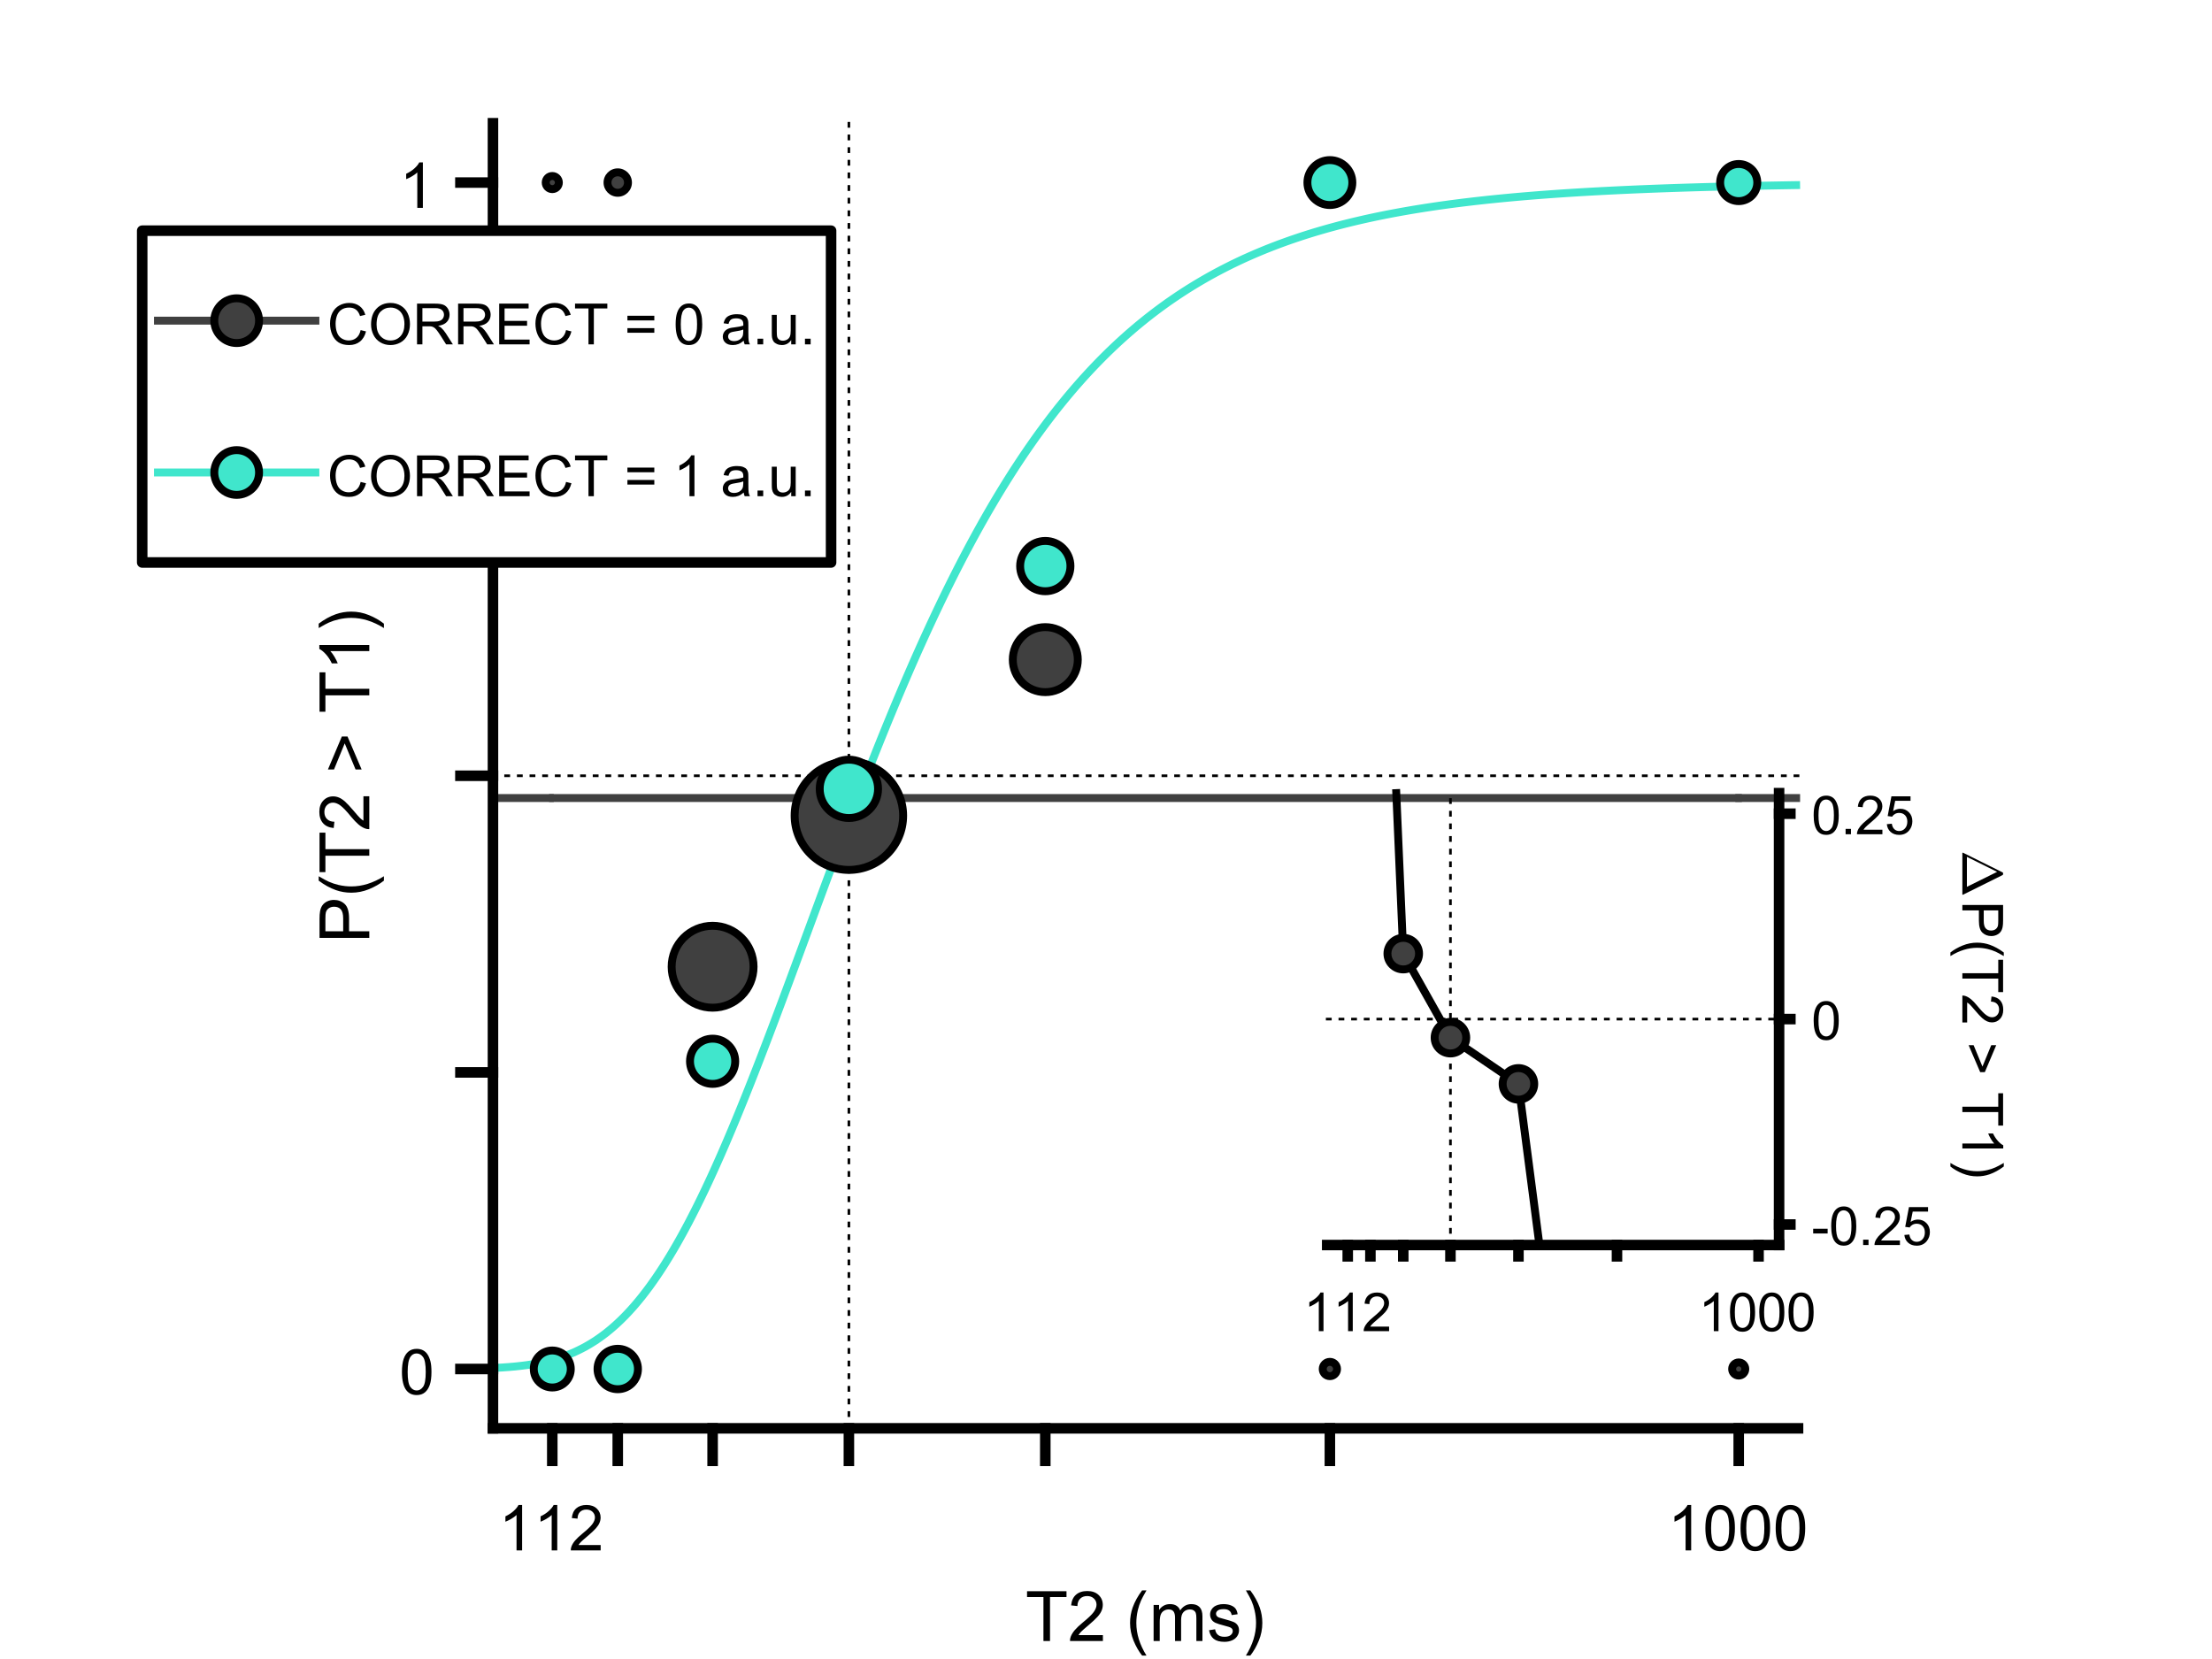 <?xml version="1.0"?>
<!DOCTYPE svg PUBLIC '-//W3C//DTD SVG 1.0//EN'
          'http://www.w3.org/TR/2001/REC-SVG-20010904/DTD/svg10.dtd'>
<svg xmlns:xlink="http://www.w3.org/1999/xlink" style="fill-opacity:1; color-rendering:auto; color-interpolation:auto; text-rendering:auto; stroke:black; stroke-linecap:square; stroke-miterlimit:10; shape-rendering:auto; stroke-opacity:1; fill:black; stroke-dasharray:none; font-weight:normal; stroke-width:1; font-family:'Dialog'; font-style:normal; stroke-linejoin:miter; font-size:12px; stroke-dashoffset:0; image-rendering:auto;" width="700" height="525" xmlns="http://www.w3.org/2000/svg"
><rect width="100%" height="100%" fill="#808080" stroke="none"/><!--Generated by the Batik Graphics2D SVG Generator--><defs id="genericDefs"
  /><g
  ><defs id="defs1"
    ><clipPath clipPathUnits="userSpaceOnUse" id="clipPath1"
      ><path d="M0 0 L700 0 L700 525 L0 525 L0 0 Z"
      /></clipPath
    ></defs
    ><g style="fill:white; stroke:white;"
    ><rect x="0" y="0" width="700" style="clip-path:url(#clipPath1); stroke:none;" height="525"
    /></g
    ><g style="fill:white; text-rendering:optimizeSpeed; color-rendering:optimizeSpeed; image-rendering:optimizeSpeed; shape-rendering:crispEdges; stroke:white; color-interpolation:sRGB;"
    ><rect x="0" width="700" height="525" y="0" style="stroke:none;"
    /></g
    ><g style="stroke-linecap:butt; fill:rgb(64,230,204); text-rendering:geometricPrecision; image-rendering:optimizeQuality; color-rendering:optimizeQuality; stroke-linejoin:bevel; stroke-dasharray:2,2; stroke:rgb(64,230,204); color-interpolation:linearRGB; stroke-width:2.5; stroke-miterlimit:1;"
    ><path d="M550.396 58.919 L550.81 58.91 L551.223 58.9 L551.637 58.891 L552.05 58.882 L552.463 58.873 L552.877 58.864 L553.29 58.855 L553.704 58.847 L554.117 58.838 L554.53 58.83 L554.944 58.821 L555.357 58.812 L555.771 58.804 L556.184 58.796 L556.598 58.788 L557.011 58.779 L557.424 58.771 L557.838 58.763 L558.251 58.755 L558.665 58.747 L559.078 58.739 L559.491 58.731 L559.905 58.724 L560.318 58.716 L560.732 58.709 L561.145 58.701 L561.559 58.693 L561.972 58.686 L562.385 58.679 L562.799 58.671 L563.212 58.664 L563.626 58.657 L564.039 58.65 L564.452 58.643 L564.866 58.636 L565.279 58.629 L565.693 58.622 L566.106 58.615 L566.519 58.608 L566.933 58.601 L567.346 58.595 L567.76 58.588 L568.173 58.581 L568.587 58.575 L569 58.568" style="fill:none; fill-rule:evenodd;"
      /><path d="M156 432.903 L156.413 432.884 L156.827 432.864 L157.24 432.843 L157.654 432.821 L158.067 432.798 L158.481 432.774 L158.894 432.749 L159.307 432.722 L159.721 432.695 L160.134 432.666 L160.548 432.635 L160.961 432.603 L161.374 432.57 L161.788 432.536 L162.201 432.5 L162.615 432.462 L163.028 432.423 L163.441 432.382 L163.855 432.339 L164.268 432.295 L164.682 432.248 L165.095 432.2 L165.508 432.15 L165.922 432.097 L166.335 432.043 L166.749 431.987 L167.162 431.928 L167.576 431.867 L167.989 431.804 L168.402 431.738 L168.816 431.67 L169.229 431.6 L169.643 431.526 L170.056 431.451 L170.47 431.372 L170.883 431.291 L171.296 431.206 L171.71 431.119 L172.123 431.029 L172.536 430.936 L172.95 430.839 L173.363 430.74 L173.777 430.637 L174.19 430.53 L174.604 430.421" style="fill:none; fill-rule:evenodd;"
      /><path style="fill:none; stroke-miterlimit:10; stroke-dasharray:none; fill-rule:evenodd; stroke-linejoin:round;" d="M175.017 430.307 L175.43 430.19 L175.844 430.07 L176.257 429.945 L176.671 429.817 L177.084 429.685 L177.498 429.549 L177.911 429.409 L178.324 429.264 L178.738 429.116 L179.151 428.963 L179.565 428.806 L179.978 428.644 L180.391 428.478 L180.805 428.307 L181.218 428.132 L181.632 427.951 L182.045 427.766 L182.458 427.576 L182.872 427.381 L183.285 427.181 L183.699 426.976 L184.112 426.766 L184.525 426.55 L184.939 426.329 L185.352 426.102 L185.766 425.87 L186.179 425.632 L186.593 425.389 L187.006 425.14 L187.419 424.885 L187.833 424.625 L188.246 424.358 L188.66 424.085 L189.073 423.806 L189.487 423.522 L189.9 423.23 L190.313 422.933 L190.727 422.629 L191.14 422.319 L191.554 422.003 L191.967 421.68 L192.38 421.35 L192.794 421.014 L193.207 420.671 L193.621 420.321 L194.034 419.964 L194.447 419.601 L194.861 419.231 L195.274 418.853 L195.688 418.469 L196.101 418.078 L196.514 417.68 L196.928 417.274 L197.341 416.862 L197.755 416.442 L198.168 416.015 L198.582 415.58 L198.995 415.139 L199.408 414.69 L199.822 414.233 L200.235 413.77 L200.649 413.298 L201.062 412.82 L201.476 412.334 L201.889 411.84 L202.302 411.339 L202.716 410.83 L203.129 410.313 L203.542 409.79 L203.956 409.258 L204.369 408.719 L204.783 408.172 L205.196 407.618 L205.61 407.056 L206.023 406.486 L206.436 405.909 L206.85 405.324 L207.263 404.731 L207.677 404.131 L208.09 403.523 L208.504 402.908 L208.917 402.284 L209.33 401.654 L209.744 401.015 L210.157 400.369 L210.571 399.716 L210.984 399.055 L211.397 398.386 L211.811 397.71 L212.224 397.026 L212.638 396.335 L213.051 395.637 L213.464 394.931 L213.878 394.218 L214.291 393.497 L214.705 392.769 L215.118 392.034 L215.531 391.291 L215.945 390.541 L216.358 389.784 L216.772 389.02 L217.185 388.249 L217.599 387.471 L218.012 386.685 L218.425 385.893 L218.839 385.094 L219.252 384.288 L219.666 383.475 L220.079 382.656 L220.493 381.829 L220.906 380.996 L221.319 380.157 L221.733 379.31 L222.146 378.458 L222.56 377.599 L222.973 376.733 L223.386 375.862 L223.8 374.984 L224.213 374.1 L224.627 373.209 L225.04 372.313 L225.453 371.411 L225.867 370.503 L226.28 369.589 L226.694 368.669 L227.107 367.743 L227.52 366.812 L227.934 365.876 L228.347 364.934 L228.761 363.986 L229.174 363.033 L229.588 362.075 L230.001 361.112 L230.414 360.144 L230.828 359.17 L231.241 358.192 L231.655 357.209 L232.068 356.221 L232.482 355.228 L232.895 354.231 L233.308 353.229 L233.722 352.223 L234.135 351.212 L234.549 350.197 L234.962 349.178 L235.375 348.155 L235.789 347.128 L236.202 346.097 L236.616 345.062 L237.029 344.023 L237.442 342.98 L237.856 341.934 L238.269 340.884 L238.683 339.831 L239.096 338.775 L239.51 337.715 L239.923 336.652 L240.336 335.586 L240.75 334.517 L241.163 333.445 L241.577 332.371 L241.99 331.293 L242.403 330.213 L242.817 329.13 L243.23 328.045 L243.644 326.957 L244.057 325.868 L244.47 324.775 L244.884 323.681 L245.297 322.585 L245.711 321.486 L246.124 320.386 L246.537 319.284 L246.951 318.18 L247.364 317.075 L247.778 315.968 L248.191 314.859 L248.605 313.75 L249.018 312.638 L249.431 311.526 L249.845 310.413 L250.258 309.298 L250.672 308.183 L251.085 307.066 L251.499 305.949 L251.912 304.831 L252.325 303.712 L252.739 302.593 L253.152 301.473 L253.566 300.353 L253.979 299.232 L254.392 298.111 L254.806 296.99 L255.219 295.869 L255.633 294.748 L256.046 293.627 L256.459 292.506 L256.873 291.385 L257.286 290.264 L257.7 289.144 L258.113 288.024 L258.526 286.904 L258.94 285.786 L259.353 284.667 L259.767 283.549 L260.18 282.432 L260.594 281.316 L261.007 280.201 L261.42 279.086 L261.834 277.973 L262.247 276.861 L262.661 275.749 L263.074 274.639 L263.488 273.531 L263.901 272.423 L264.314 271.317 L264.728 270.212 L265.141 269.109 L265.555 268.007 L265.968 266.907 L266.381 265.808 L266.795 264.712 L267.208 263.617 L267.622 262.524 L268.035 261.433 L268.449 260.343 L268.862 259.256 L269.275 258.171 L269.689 257.087 L270.102 256.006 L270.515 254.927 L270.929 253.851 L271.342 252.776 L271.756 251.704 L272.169 250.635 L272.583 249.567 L272.996 248.502 L273.409 247.44 L273.823 246.38 L274.236 245.323 L274.65 244.269 L275.063 243.217 L275.476 242.168 L275.89 241.121 L276.303 240.078 L276.717 239.037 L277.13 237.999 L277.543 236.964 L277.957 235.933 L278.37 234.904 L278.784 233.878 L279.197 232.855 L279.611 231.835 L280.024 230.818 L280.437 229.804 L280.851 228.794 L281.264 227.787 L281.678 226.783 L282.091 225.782 L282.505 224.785 L282.918 223.791 L283.331 222.8 L283.745 221.813 L284.158 220.829 L284.572 219.849 L284.985 218.871 L285.398 217.898 L285.812 216.928 L286.225 215.961 L286.639 214.999 L287.052 214.039 L287.466 213.083 L287.879 212.131 L288.292 211.183 L288.706 210.238 L289.119 209.296 L289.533 208.359 L289.946 207.425 L290.359 206.495 L290.773 205.568 L291.186 204.646 L291.6 203.727 L292.013 202.812 L292.426 201.9 L292.84 200.993 L293.253 200.089 L293.667 199.189 L294.08 198.293 L294.493 197.401 L294.907 196.513 L295.32 195.628 L295.734 194.748 L296.147 193.871 L296.56 192.998 L296.974 192.13 L297.387 191.265 L297.801 190.404 L298.214 189.547 L298.628 188.694 L299.041 187.844 L299.454 186.999 L299.868 186.158 L300.281 185.321 L300.695 184.487 L301.108 183.658 L301.522 182.833 L301.935 182.011 L302.348 181.194 L302.762 180.38 L303.175 179.571 L303.589 178.765 L304.002 177.964 L304.415 177.166 L304.829 176.373 L305.242 175.583 L305.656 174.798 L306.069 174.016 L306.483 173.239 L306.896 172.465 L307.309 171.695 L307.723 170.93 L308.136 170.168 L308.55 169.41 L308.963 168.657 L309.376 167.907 L309.79 167.161 L310.203 166.419 L310.617 165.681 L311.03 164.947 L311.443 164.218 L311.857 163.492 L312.27 162.769 L312.684 162.051 L313.097 161.337 L313.51 160.626 L313.924 159.92 L314.337 159.218 L314.751 158.519 L315.164 157.824 L315.578 157.133 L315.991 156.446 L316.404 155.763 L316.818 155.084 L317.231 154.409 L317.645 153.737 L318.058 153.069 L318.471 152.405 L318.885 151.745 L319.298 151.089 L319.712 150.436 L320.125 149.787 L320.538 149.143 L320.952 148.501 L321.365 147.864 L321.779 147.23 L322.192 146.6 L322.606 145.974 L323.019 145.351 L323.432 144.733 L323.846 144.118 L324.259 143.506 L324.673 142.898 L325.086 142.294 L325.5 141.694 L325.913 141.097 L326.326 140.504 L326.74 139.914 L327.153 139.328 L327.567 138.745 L327.98 138.166 L328.393 137.591 L328.807 137.019 L329.22 136.451 L329.634 135.886 L330.047 135.325 L330.46 134.767 L330.874 134.213 L331.287 133.662 L331.701 133.115 L332.114 132.571 L332.527 132.03 L332.941 131.493 L333.354 130.959 L333.768 130.429 L334.181 129.902 L334.595 129.379 L335.008 128.858 L335.421 128.341 L335.835 127.828 L336.248 127.317 L336.662 126.81 L337.075 126.307 L337.488 125.806 L337.902 125.309 L338.315 124.815 L338.729 124.324 L339.142 123.836 L339.555 123.352 L339.969 122.871 L340.382 122.392 L340.796 121.917 L341.209 121.446 L341.623 120.977 L342.036 120.511 L342.45 120.049 L342.863 119.589 L343.276 119.132 L343.69 118.679 L344.103 118.229 L344.517 117.781 L344.93 117.337 L345.343 116.895 L345.757 116.457 L346.17 116.021 L346.584 115.589 L346.997 115.159 L347.41 114.732 L347.824 114.308 L348.237 113.887 L348.651 113.469 L349.064 113.053 L349.478 112.641 L349.891 112.231 L350.304 111.824 L350.718 111.42 L351.131 111.019 L351.545 110.62 L351.958 110.224 L352.371 109.831 L352.785 109.441 L353.198 109.053 L353.612 108.668 L354.025 108.285 L354.438 107.905 L354.852 107.528 L355.265 107.154 L355.679 106.782 L356.092 106.412 L356.505 106.046 L356.919 105.681 L357.332 105.32 L357.746 104.96 L358.159 104.604 L358.573 104.25 L358.986 103.898 L359.399 103.549 L359.813 103.202 L360.226 102.858 L360.64 102.516 L361.053 102.177 L361.466 101.84 L361.88 101.505 L362.293 101.173 L362.707 100.843 L363.12 100.515 L363.534 100.19 L363.947 99.867 L364.36 99.546 L364.774 99.228 L365.187 98.912 L365.601 98.598 L366.014 98.286 L366.427 97.977 L366.841 97.67 L367.254 97.365 L367.668 97.062 L368.081 96.762 L368.495 96.463 L368.908 96.167 L369.321 95.873 L369.735 95.581 L370.148 95.291 L370.562 95.004 L370.975 94.718 L371.388 94.434 L371.802 94.153 L372.215 93.873 L372.629 93.596 L373.042 93.32 L373.455 93.047 L373.869 92.775 L374.282 92.506 L374.696 92.238 L375.109 91.973 L375.522 91.709 L375.936 91.448 L376.349 91.188 L376.763 90.93 L377.176 90.674 L377.59 90.42 L378.003 90.168 L378.416 89.917 L378.83 89.669 L379.243 89.422 L379.657 89.177 L380.07 88.934 L380.483 88.693 L380.897 88.454 L381.31 88.216 L381.724 87.98 L382.137 87.746 L382.55 87.513 L382.964 87.282 L383.377 87.053 L383.791 86.826 L384.204 86.601 L384.618 86.377 L385.031 86.154 L385.444 85.934 L385.858 85.715 L386.271 85.497 L386.685 85.282 L387.098 85.068 L387.512 84.855 L387.925 84.644 L388.338 84.435 L388.752 84.227 L389.165 84.021 L389.579 83.816 L389.992 83.613 L390.405 83.411 L390.819 83.211 L391.232 83.013 L391.646 82.816 L392.059 82.62 L392.473 82.426 L392.886 82.233 L393.299 82.042 L393.713 81.852 L394.126 81.664 L394.539 81.477 L394.953 81.291 L395.366 81.107 L395.78 80.925 L396.193 80.743 L396.607 80.563 L397.02 80.385 L397.433 80.207 L397.847 80.032 L398.26 79.857 L398.674 79.684 L399.087 79.512 L399.5 79.341 L399.914 79.172 L400.327 79.004 L400.741 78.837 L401.154 78.672 L401.568 78.508 L401.981 78.345 L402.394 78.183 L402.808 78.022 L403.221 77.863 L403.635 77.705 L404.048 77.548 L404.462 77.393 L404.875 77.238 L405.288 77.085 L405.702 76.933 L406.115 76.782 L406.529 76.632 L406.942 76.484 L407.355 76.336 L407.769 76.19 L408.182 76.045 L408.596 75.901 L409.009 75.758 L409.422 75.616 L409.836 75.475 L410.249 75.335 L410.663 75.197 L411.076 75.059 L411.49 74.922 L411.903 74.787 L412.316 74.653 L412.73 74.519 L413.143 74.387 L413.557 74.255 L413.97 74.125 L414.383 73.996 L414.797 73.868 L415.21 73.74 L415.624 73.614 L416.037 73.489 L416.45 73.364 L416.864 73.241 L417.277 73.118 L417.691 72.997 L418.104 72.876 L418.517 72.757 L418.931 72.638 L419.344 72.52 L419.758 72.403 L420.171 72.287 L420.585 72.172 L420.998 72.058 L421.411 71.945 L421.825 71.832 L422.238 71.721 L422.652 71.61 L423.065 71.5 L423.478 71.391 L423.892 71.283 L424.305 71.176 L424.719 71.07 L425.132 70.964 L425.546 70.859 L425.959 70.755 L426.372 70.652 L426.786 70.55 L427.199 70.448 L427.613 70.348 L428.026 70.248 L428.44 70.148 L428.853 70.05 L429.266 69.953 L429.68 69.856 L430.093 69.76 L430.507 69.664 L430.92 69.57 L431.333 69.476 L431.747 69.382 L432.16 69.29 L432.574 69.198 L432.987 69.108 L433.4 69.017 L433.814 68.928 L434.227 68.839 L434.641 68.751 L435.054 68.663 L435.467 68.576 L435.881 68.49 L436.294 68.405 L436.708 68.32 L437.121 68.236 L437.534 68.153 L437.948 68.07 L438.361 67.988 L438.775 67.906 L439.188 67.826 L439.602 67.745 L440.015 67.666 L440.428 67.587 L440.842 67.509 L441.255 67.431 L441.669 67.354 L442.082 67.277 L442.495 67.201 L442.909 67.126 L443.322 67.052 L443.736 66.978 L444.149 66.904 L444.563 66.831 L444.976 66.759 L445.389 66.687 L445.803 66.616 L446.216 66.545 L446.63 66.475 L447.043 66.405 L447.457 66.336 L447.87 66.268 L448.283 66.2 L448.697 66.133 L449.11 66.066 L449.524 66 L449.937 65.934 L450.35 65.868 L450.764 65.804 L451.177 65.74 L451.591 65.676 L452.004 65.613 L452.417 65.55 L452.831 65.488 L453.244 65.426 L453.658 65.365 L454.071 65.304 L454.485 65.244 L454.898 65.184 L455.311 65.124 L455.725 65.066 L456.138 65.007 L456.551 64.949 L456.965 64.892 L457.378 64.835 L457.792 64.778 L458.205 64.722 L458.619 64.666 L459.032 64.611 L459.445 64.556 L459.859 64.502 L460.272 64.448 L460.686 64.395 L461.099 64.342 L461.512 64.289 L461.926 64.237 L462.339 64.185 L462.753 64.134 L463.166 64.083 L463.58 64.032 L463.993 63.982 L464.406 63.932 L464.82 63.883 L465.233 63.834 L465.647 63.785 L466.06 63.737 L466.474 63.689 L466.887 63.642 L467.3 63.594 L467.714 63.548 L468.127 63.502 L468.541 63.456 L468.954 63.41 L469.367 63.365 L469.781 63.32 L470.194 63.275 L470.608 63.231 L471.021 63.187 L471.434 63.144 L471.848 63.101 L472.261 63.058 L472.675 63.016 L473.088 62.974 L473.502 62.932 L473.915 62.89 L474.328 62.849 L474.742 62.808 L475.155 62.768 L475.569 62.728 L475.982 62.688 L476.395 62.649 L476.809 62.609 L477.222 62.571 L477.636 62.532 L478.049 62.494 L478.462 62.456 L478.876 62.418 L479.289 62.381 L479.703 62.344 L480.116 62.307 L480.529 62.271 L480.943 62.235 L481.356 62.199 L481.77 62.163 L482.183 62.128 L482.597 62.093 L483.01 62.058 L483.423 62.024 L483.837 61.989 L484.25 61.956 L484.664 61.922 L485.077 61.889 L485.49 61.855 L485.904 61.823 L486.317 61.79 L486.731 61.758 L487.144 61.726 L487.558 61.694 L487.971 61.662 L488.384 61.631 L488.798 61.6 L489.211 61.569 L489.625 61.539 L490.038 61.508 L490.451 61.478 L490.865 61.449 L491.278 61.419 L491.692 61.39 L492.105 61.361 L492.519 61.332 L492.932 61.303 L493.345 61.275 L493.759 61.246 L494.172 61.219 L494.586 61.191 L494.999 61.163 L495.412 61.136 L495.826 61.109 L496.239 61.082 L496.653 61.056 L497.066 61.029 L497.479 61.003 L497.893 60.977 L498.306 60.951 L498.72 60.925 L499.133 60.9 L499.546 60.875 L499.96 60.85 L500.373 60.825 L500.787 60.801 L501.2 60.776 L501.614 60.752 L502.027 60.728 L502.44 60.704 L502.854 60.681 L503.267 60.657 L503.681 60.634 L504.094 60.611 L504.507 60.588 L504.921 60.565 L505.334 60.543 L505.748 60.521 L506.161 60.498 L506.575 60.477 L506.988 60.455 L507.401 60.433 L507.815 60.412 L508.228 60.39 L508.642 60.369 L509.055 60.348 L509.469 60.328 L509.882 60.307 L510.295 60.287 L510.709 60.266 L511.122 60.246 L511.536 60.226 L511.949 60.207 L512.362 60.187 L512.776 60.167 L513.189 60.148 L513.603 60.129 L514.016 60.11 L514.429 60.091 L514.843 60.073 L515.256 60.054 L515.67 60.036 L516.083 60.017 L516.496 59.999 L516.91 59.981 L517.323 59.964 L517.737 59.946 L518.15 59.928 L518.564 59.911 L518.977 59.894 L519.39 59.877 L519.804 59.86 L520.217 59.843 L520.631 59.826 L521.044 59.81 L521.457 59.793 L521.871 59.777 L522.284 59.761 L522.698 59.745 L523.111 59.729 L523.524 59.713 L523.938 59.697 L524.351 59.682 L524.765 59.666 L525.178 59.651 L525.592 59.636 L526.005 59.621 L526.418 59.606 L526.832 59.591 L527.245 59.577 L527.659 59.562 L528.072 59.548 L528.486 59.533 L528.899 59.519 L529.312 59.505 L529.726 59.491 L530.139 59.477 L530.553 59.464 L530.966 59.45 L531.379 59.436 L531.793 59.423 L532.206 59.41 L532.62 59.396 L533.033 59.383 L533.446 59.37 L533.86 59.357 L534.273 59.345 L534.687 59.332 L535.1 59.319 L535.514 59.307 L535.927 59.294 L536.34 59.282 L536.754 59.27 L537.167 59.258 L537.581 59.246 L537.994 59.234 L538.407 59.222 L538.821 59.211 L539.234 59.199 L539.648 59.188 L540.061 59.176 L540.475 59.165 L540.888 59.154 L541.301 59.142 L541.715 59.131 L542.128 59.12 L542.542 59.109 L542.955 59.099 L543.368 59.088 L543.782 59.077 L544.195 59.067 L544.609 59.056 L545.022 59.046 L545.435 59.036 L545.849 59.026 L546.262 59.016 L546.676 59.005 L547.089 58.995 L547.503 58.986 L547.916 58.976 L548.329 58.966 L548.743 58.956 L549.156 58.947 L549.57 58.938 L549.983 58.928"
      /><path d="M550.396 252.54 L550.81 252.54 L551.223 252.54 L551.637 252.54 L552.05 252.54 L552.463 252.54 L552.877 252.54 L553.29 252.54 L553.704 252.54 L554.117 252.54 L554.53 252.54 L554.944 252.54 L555.357 252.54 L555.771 252.54 L556.184 252.54 L556.598 252.54 L557.011 252.54 L557.424 252.54 L557.838 252.54 L558.251 252.54 L558.665 252.54 L559.078 252.54 L559.491 252.54 L559.905 252.54 L560.318 252.54 L560.732 252.54 L561.145 252.54 L561.559 252.54 L561.972 252.54 L562.385 252.54 L562.799 252.54 L563.212 252.54 L563.626 252.54 L564.039 252.54 L564.452 252.54 L564.866 252.54 L565.279 252.54 L565.693 252.54 L566.106 252.54 L566.519 252.54 L566.933 252.54 L567.346 252.54 L567.76 252.54 L568.173 252.54 L568.587 252.54 L569 252.54" style="fill:none; fill-rule:evenodd; stroke:rgb(64,64,64);"
      /><path d="M156 252.54 L156.413 252.54 L156.827 252.54 L157.24 252.54 L157.654 252.54 L158.067 252.54 L158.481 252.54 L158.894 252.54 L159.307 252.54 L159.721 252.54 L160.134 252.54 L160.548 252.54 L160.961 252.54 L161.374 252.54 L161.788 252.54 L162.201 252.54 L162.615 252.54 L163.028 252.54 L163.441 252.54 L163.855 252.54 L164.268 252.54 L164.682 252.54 L165.095 252.54 L165.508 252.54 L165.922 252.54 L166.335 252.54 L166.749 252.54 L167.162 252.54 L167.576 252.54 L167.989 252.54 L168.402 252.54 L168.816 252.54 L169.229 252.54 L169.643 252.54 L170.056 252.54 L170.47 252.54 L170.883 252.54 L171.296 252.54 L171.71 252.54 L172.123 252.54 L172.536 252.54 L172.95 252.54 L173.363 252.54 L173.777 252.54 L174.19 252.54 L174.604 252.54" style="fill:none; fill-rule:evenodd; stroke:rgb(64,64,64);"
    /></g
    ><g style="stroke-linecap:butt; fill:rgb(64,64,64); text-rendering:geometricPrecision; image-rendering:optimizeQuality; color-rendering:optimizeQuality; stroke-linejoin:round; stroke:rgb(64,64,64); color-interpolation:linearRGB; stroke-width:2.5;"
    ><path d="M175.017 252.54 L175.43 252.54 L175.844 252.54 L176.257 252.54 L176.671 252.54 L177.084 252.54 L177.498 252.54 L177.911 252.54 L178.324 252.54 L178.738 252.54 L179.151 252.54 L179.565 252.54 L179.978 252.54 L180.391 252.54 L180.805 252.54 L181.218 252.54 L181.632 252.54 L182.045 252.54 L182.458 252.54 L182.872 252.54 L183.285 252.54 L183.699 252.54 L184.112 252.54 L184.525 252.54 L184.939 252.54 L185.352 252.54 L185.766 252.54 L186.179 252.54 L186.593 252.54 L187.006 252.54 L187.419 252.54 L187.833 252.54 L188.246 252.54 L188.66 252.54 L189.073 252.54 L189.487 252.54 L189.9 252.54 L190.313 252.54 L190.727 252.54 L191.14 252.54 L191.554 252.54 L191.967 252.54 L192.38 252.54 L192.794 252.54 L193.207 252.54 L193.621 252.54 L194.034 252.54 L194.447 252.54 L194.861 252.54 L195.274 252.54 L195.688 252.54 L196.101 252.54 L196.514 252.54 L196.928 252.54 L197.341 252.54 L197.755 252.54 L198.168 252.54 L198.582 252.54 L198.995 252.54 L199.408 252.54 L199.822 252.54 L200.235 252.54 L200.649 252.54 L201.062 252.54 L201.476 252.54 L201.889 252.54 L202.302 252.54 L202.716 252.54 L203.129 252.54 L203.542 252.54 L203.956 252.54 L204.369 252.54 L204.783 252.54 L205.196 252.54 L205.61 252.54 L206.023 252.54 L206.436 252.54 L206.85 252.54 L207.263 252.54 L207.677 252.54 L208.09 252.54 L208.504 252.54 L208.917 252.54 L209.33 252.54 L209.744 252.54 L210.157 252.54 L210.571 252.54 L210.984 252.54 L211.397 252.54 L211.811 252.54 L212.224 252.54 L212.638 252.54 L213.051 252.54 L213.464 252.54 L213.878 252.54 L214.291 252.54 L214.705 252.54 L215.118 252.54 L215.531 252.54 L215.945 252.54 L216.358 252.54 L216.772 252.54 L217.185 252.54 L217.599 252.54 L218.012 252.54 L218.425 252.54 L218.839 252.54 L219.252 252.54 L219.666 252.54 L220.079 252.54 L220.493 252.54 L220.906 252.54 L221.319 252.54 L221.733 252.54 L222.146 252.54 L222.56 252.54 L222.973 252.54 L223.386 252.54 L223.8 252.54 L224.213 252.54 L224.627 252.54 L225.04 252.54 L225.453 252.54 L225.867 252.54 L226.28 252.54 L226.694 252.54 L227.107 252.54 L227.52 252.54 L227.934 252.54 L228.347 252.54 L228.761 252.54 L229.174 252.54 L229.588 252.54 L230.001 252.54 L230.414 252.54 L230.828 252.54 L231.241 252.54 L231.655 252.54 L232.068 252.54 L232.482 252.54 L232.895 252.54 L233.308 252.54 L233.722 252.54 L234.135 252.54 L234.549 252.54 L234.962 252.54 L235.375 252.54 L235.789 252.54 L236.202 252.54 L236.616 252.54 L237.029 252.54 L237.442 252.54 L237.856 252.54 L238.269 252.54 L238.683 252.54 L239.096 252.54 L239.51 252.54 L239.923 252.54 L240.336 252.54 L240.75 252.54 L241.163 252.54 L241.577 252.54 L241.99 252.54 L242.403 252.54 L242.817 252.54 L243.23 252.54 L243.644 252.54 L244.057 252.54 L244.47 252.54 L244.884 252.54 L245.297 252.54 L245.711 252.54 L246.124 252.54 L246.537 252.54 L246.951 252.54 L247.364 252.54 L247.778 252.54 L248.191 252.54 L248.605 252.54 L249.018 252.54 L249.431 252.54 L249.845 252.54 L250.258 252.54 L250.672 252.54 L251.085 252.54 L251.499 252.54 L251.912 252.54 L252.325 252.54 L252.739 252.54 L253.152 252.54 L253.566 252.54 L253.979 252.54 L254.392 252.54 L254.806 252.54 L255.219 252.54 L255.633 252.54 L256.046 252.54 L256.459 252.54 L256.873 252.54 L257.286 252.54 L257.7 252.54 L258.113 252.54 L258.526 252.54 L258.94 252.54 L259.353 252.54 L259.767 252.54 L260.18 252.54 L260.594 252.54 L261.007 252.54 L261.42 252.54 L261.834 252.54 L262.247 252.54 L262.661 252.54 L263.074 252.54 L263.488 252.54 L263.901 252.54 L264.314 252.54 L264.728 252.54 L265.141 252.54 L265.555 252.54 L265.968 252.54 L266.381 252.54 L266.795 252.54 L267.208 252.54 L267.622 252.54 L268.035 252.54 L268.449 252.54 L268.862 252.54 L269.275 252.54 L269.689 252.54 L270.102 252.54 L270.515 252.54 L270.929 252.54 L271.342 252.54 L271.756 252.54 L272.169 252.54 L272.583 252.54 L272.996 252.54 L273.409 252.54 L273.823 252.54 L274.236 252.54 L274.65 252.54 L275.063 252.54 L275.476 252.54 L275.89 252.54 L276.303 252.54 L276.717 252.54 L277.13 252.54 L277.543 252.54 L277.957 252.54 L278.37 252.54 L278.784 252.54 L279.197 252.54 L279.611 252.54 L280.024 252.54 L280.437 252.54 L280.851 252.54 L281.264 252.54 L281.678 252.54 L282.091 252.54 L282.505 252.54 L282.918 252.54 L283.331 252.54 L283.745 252.54 L284.158 252.54 L284.572 252.54 L284.985 252.54 L285.398 252.54 L285.812 252.54 L286.225 252.54 L286.639 252.54 L287.052 252.54 L287.466 252.54 L287.879 252.54 L288.292 252.54 L288.706 252.54 L289.119 252.54 L289.533 252.54 L289.946 252.54 L290.359 252.54 L290.773 252.54 L291.186 252.54 L291.6 252.54 L292.013 252.54 L292.426 252.54 L292.84 252.54 L293.253 252.54 L293.667 252.54 L294.08 252.54 L294.493 252.54 L294.907 252.54 L295.32 252.54 L295.734 252.54 L296.147 252.54 L296.56 252.54 L296.974 252.54 L297.387 252.54 L297.801 252.54 L298.214 252.54 L298.628 252.54 L299.041 252.54 L299.454 252.54 L299.868 252.54 L300.281 252.54 L300.695 252.54 L301.108 252.54 L301.522 252.54 L301.935 252.54 L302.348 252.54 L302.762 252.54 L303.175 252.54 L303.589 252.54 L304.002 252.54 L304.415 252.54 L304.829 252.54 L305.242 252.54 L305.656 252.54 L306.069 252.54 L306.483 252.54 L306.896 252.54 L307.309 252.54 L307.723 252.54 L308.136 252.54 L308.55 252.54 L308.963 252.54 L309.376 252.54 L309.79 252.54 L310.203 252.54 L310.617 252.54 L311.03 252.54 L311.443 252.54 L311.857 252.54 L312.27 252.54 L312.684 252.54 L313.097 252.54 L313.51 252.54 L313.924 252.54 L314.337 252.54 L314.751 252.54 L315.164 252.54 L315.578 252.54 L315.991 252.54 L316.404 252.54 L316.818 252.54 L317.231 252.54 L317.645 252.54 L318.058 252.54 L318.471 252.54 L318.885 252.54 L319.298 252.54 L319.712 252.54 L320.125 252.54 L320.538 252.54 L320.952 252.54 L321.365 252.54 L321.779 252.54 L322.192 252.54 L322.606 252.54 L323.019 252.54 L323.432 252.54 L323.846 252.54 L324.259 252.54 L324.673 252.54 L325.086 252.54 L325.5 252.54 L325.913 252.54 L326.326 252.54 L326.74 252.54 L327.153 252.54 L327.567 252.54 L327.98 252.54 L328.393 252.54 L328.807 252.54 L329.22 252.54 L329.634 252.54 L330.047 252.54 L330.46 252.54 L330.874 252.54 L331.287 252.54 L331.701 252.54 L332.114 252.54 L332.527 252.54 L332.941 252.54 L333.354 252.54 L333.768 252.54 L334.181 252.54 L334.595 252.54 L335.008 252.54 L335.421 252.54 L335.835 252.54 L336.248 252.54 L336.662 252.54 L337.075 252.54 L337.488 252.54 L337.902 252.54 L338.315 252.54 L338.729 252.54 L339.142 252.54 L339.555 252.54 L339.969 252.54 L340.382 252.54 L340.796 252.54 L341.209 252.54 L341.623 252.54 L342.036 252.54 L342.45 252.54 L342.863 252.54 L343.276 252.54 L343.69 252.54 L344.103 252.54 L344.517 252.54 L344.93 252.54 L345.343 252.54 L345.757 252.54 L346.17 252.54 L346.584 252.54 L346.997 252.54 L347.41 252.54 L347.824 252.54 L348.237 252.54 L348.651 252.54 L349.064 252.54 L349.478 252.54 L349.891 252.54 L350.304 252.54 L350.718 252.54 L351.131 252.54 L351.545 252.54 L351.958 252.54 L352.371 252.54 L352.785 252.54 L353.198 252.54 L353.612 252.54 L354.025 252.54 L354.438 252.54 L354.852 252.54 L355.265 252.54 L355.679 252.54 L356.092 252.54 L356.505 252.54 L356.919 252.54 L357.332 252.54 L357.746 252.54 L358.159 252.54 L358.573 252.54 L358.986 252.54 L359.399 252.54 L359.813 252.54 L360.226 252.54 L360.64 252.54 L361.053 252.54 L361.466 252.54 L361.88 252.54 L362.293 252.54 L362.707 252.54 L363.12 252.54 L363.534 252.54 L363.947 252.54 L364.36 252.54 L364.774 252.54 L365.187 252.54 L365.601 252.54 L366.014 252.54 L366.427 252.54 L366.841 252.54 L367.254 252.54 L367.668 252.54 L368.081 252.54 L368.495 252.54 L368.908 252.54 L369.321 252.54 L369.735 252.54 L370.148 252.54 L370.562 252.54 L370.975 252.54 L371.388 252.54 L371.802 252.54 L372.215 252.54 L372.629 252.54 L373.042 252.54 L373.455 252.54 L373.869 252.54 L374.282 252.54 L374.696 252.54 L375.109 252.54 L375.522 252.54 L375.936 252.54 L376.349 252.54 L376.763 252.54 L377.176 252.54 L377.59 252.54 L378.003 252.54 L378.416 252.54 L378.83 252.54 L379.243 252.54 L379.657 252.54 L380.07 252.54 L380.483 252.54 L380.897 252.54 L381.31 252.54 L381.724 252.54 L382.137 252.54 L382.55 252.54 L382.964 252.54 L383.377 252.54 L383.791 252.54 L384.204 252.54 L384.618 252.54 L385.031 252.54 L385.444 252.54 L385.858 252.54 L386.271 252.54 L386.685 252.54 L387.098 252.54 L387.512 252.54 L387.925 252.54 L388.338 252.54 L388.752 252.54 L389.165 252.54 L389.579 252.54 L389.992 252.54 L390.405 252.54 L390.819 252.54 L391.232 252.54 L391.646 252.54 L392.059 252.54 L392.473 252.54 L392.886 252.54 L393.299 252.54 L393.713 252.54 L394.126 252.54 L394.539 252.54 L394.953 252.54 L395.366 252.54 L395.78 252.54 L396.193 252.54 L396.607 252.54 L397.02 252.54 L397.433 252.54 L397.847 252.54 L398.26 252.54 L398.674 252.54 L399.087 252.54 L399.5 252.54 L399.914 252.54 L400.327 252.54 L400.741 252.54 L401.154 252.54 L401.568 252.54 L401.981 252.54 L402.394 252.54 L402.808 252.54 L403.221 252.54 L403.635 252.54 L404.048 252.54 L404.462 252.54 L404.875 252.54 L405.288 252.54 L405.702 252.54 L406.115 252.54 L406.529 252.54 L406.942 252.54 L407.355 252.54 L407.769 252.54 L408.182 252.54 L408.596 252.54 L409.009 252.54 L409.422 252.54 L409.836 252.54 L410.249 252.54 L410.663 252.54 L411.076 252.54 L411.49 252.54 L411.903 252.54 L412.316 252.54 L412.73 252.54 L413.143 252.54 L413.557 252.54 L413.97 252.54 L414.383 252.54 L414.797 252.54 L415.21 252.54 L415.624 252.54 L416.037 252.54 L416.45 252.54 L416.864 252.54 L417.277 252.54 L417.691 252.54 L418.104 252.54 L418.517 252.54 L418.931 252.54 L419.344 252.54 L419.758 252.54 L420.171 252.54 L420.585 252.54 L420.998 252.54 L421.411 252.54 L421.825 252.54 L422.238 252.54 L422.652 252.54 L423.065 252.54 L423.478 252.54 L423.892 252.54 L424.305 252.54 L424.719 252.54 L425.132 252.54 L425.546 252.54 L425.959 252.54 L426.372 252.54 L426.786 252.54 L427.199 252.54 L427.613 252.54 L428.026 252.54 L428.44 252.54 L428.853 252.54 L429.266 252.54 L429.68 252.54 L430.093 252.54 L430.507 252.54 L430.92 252.54 L431.333 252.54 L431.747 252.54 L432.16 252.54 L432.574 252.54 L432.987 252.54 L433.4 252.54 L433.814 252.54 L434.227 252.54 L434.641 252.54 L435.054 252.54 L435.467 252.54 L435.881 252.54 L436.294 252.54 L436.708 252.54 L437.121 252.54 L437.534 252.54 L437.948 252.54 L438.361 252.54 L438.775 252.54 L439.188 252.54 L439.602 252.54 L440.015 252.54 L440.428 252.54 L440.842 252.54 L441.255 252.54 L441.669 252.54 L442.082 252.54 L442.495 252.54 L442.909 252.54 L443.322 252.54 L443.736 252.54 L444.149 252.54 L444.563 252.54 L444.976 252.54 L445.389 252.54 L445.803 252.54 L446.216 252.54 L446.63 252.54 L447.043 252.54 L447.457 252.54 L447.87 252.54 L448.283 252.54 L448.697 252.54 L449.11 252.54 L449.524 252.54 L449.937 252.54 L450.35 252.54 L450.764 252.54 L451.177 252.54 L451.591 252.54 L452.004 252.54 L452.417 252.54 L452.831 252.54 L453.244 252.54 L453.658 252.54 L454.071 252.54 L454.485 252.54 L454.898 252.54 L455.311 252.54 L455.725 252.54 L456.138 252.54 L456.551 252.54 L456.965 252.54 L457.378 252.54 L457.792 252.54 L458.205 252.54 L458.619 252.54 L459.032 252.54 L459.445 252.54 L459.859 252.54 L460.272 252.54 L460.686 252.54 L461.099 252.54 L461.512 252.54 L461.926 252.54 L462.339 252.54 L462.753 252.54 L463.166 252.54 L463.58 252.54 L463.993 252.54 L464.406 252.54 L464.82 252.54 L465.233 252.54 L465.647 252.54 L466.06 252.54 L466.474 252.54 L466.887 252.54 L467.3 252.54 L467.714 252.54 L468.127 252.54 L468.541 252.54 L468.954 252.54 L469.367 252.54 L469.781 252.54 L470.194 252.54 L470.608 252.54 L471.021 252.54 L471.434 252.54 L471.848 252.54 L472.261 252.54 L472.675 252.54 L473.088 252.54 L473.502 252.54 L473.915 252.54 L474.328 252.54 L474.742 252.54 L475.155 252.54 L475.569 252.54 L475.982 252.54 L476.395 252.54 L476.809 252.54 L477.222 252.54 L477.636 252.54 L478.049 252.54 L478.462 252.54 L478.876 252.54 L479.289 252.54 L479.703 252.54 L480.116 252.54 L480.529 252.54 L480.943 252.54 L481.356 252.54 L481.77 252.54 L482.183 252.54 L482.597 252.54 L483.01 252.54 L483.423 252.54 L483.837 252.54 L484.25 252.54 L484.664 252.54 L485.077 252.54 L485.49 252.54 L485.904 252.54 L486.317 252.54 L486.731 252.54 L487.144 252.54 L487.558 252.54 L487.971 252.54 L488.384 252.54 L488.798 252.54 L489.211 252.54 L489.625 252.54 L490.038 252.54 L490.451 252.54 L490.865 252.54 L491.278 252.54 L491.692 252.54 L492.105 252.54 L492.519 252.54 L492.932 252.54 L493.345 252.54 L493.759 252.54 L494.172 252.54 L494.586 252.54 L494.999 252.54 L495.412 252.54 L495.826 252.54 L496.239 252.54 L496.653 252.54 L497.066 252.54 L497.479 252.54 L497.893 252.54 L498.306 252.54 L498.72 252.54 L499.133 252.54 L499.546 252.54 L499.96 252.54 L500.373 252.54 L500.787 252.54 L501.2 252.54 L501.614 252.54 L502.027 252.54 L502.44 252.54 L502.854 252.54 L503.267 252.54 L503.681 252.54 L504.094 252.54 L504.507 252.54 L504.921 252.54 L505.334 252.54 L505.748 252.54 L506.161 252.54 L506.575 252.54 L506.988 252.54 L507.401 252.54 L507.815 252.54 L508.228 252.54 L508.642 252.54 L509.055 252.54 L509.469 252.54 L509.882 252.54 L510.295 252.54 L510.709 252.54 L511.122 252.54 L511.536 252.54 L511.949 252.54 L512.362 252.54 L512.776 252.54 L513.189 252.54 L513.603 252.54 L514.016 252.54 L514.429 252.54 L514.843 252.54 L515.256 252.54 L515.67 252.54 L516.083 252.54 L516.496 252.54 L516.91 252.54 L517.323 252.54 L517.737 252.54 L518.15 252.54 L518.564 252.54 L518.977 252.54 L519.39 252.54 L519.804 252.54 L520.217 252.54 L520.631 252.54 L521.044 252.54 L521.457 252.54 L521.871 252.54 L522.284 252.54 L522.698 252.54 L523.111 252.54 L523.524 252.54 L523.938 252.54 L524.351 252.54 L524.765 252.54 L525.178 252.54 L525.592 252.54 L526.005 252.54 L526.418 252.54 L526.832 252.54 L527.245 252.54 L527.659 252.54 L528.072 252.54 L528.486 252.54 L528.899 252.54 L529.312 252.54 L529.726 252.54 L530.139 252.54 L530.553 252.54 L530.966 252.54 L531.379 252.54 L531.793 252.54 L532.206 252.54 L532.62 252.54 L533.033 252.54 L533.446 252.54 L533.86 252.54 L534.273 252.54 L534.687 252.54 L535.1 252.54 L535.514 252.54 L535.927 252.54 L536.34 252.54 L536.754 252.54 L537.167 252.54 L537.581 252.54 L537.994 252.54 L538.407 252.54 L538.821 252.54 L539.234 252.54 L539.648 252.54 L540.061 252.54 L540.475 252.54 L540.888 252.54 L541.301 252.54 L541.715 252.54 L542.128 252.54 L542.542 252.54 L542.955 252.54 L543.368 252.54 L543.782 252.54 L544.195 252.54 L544.609 252.54 L545.022 252.54 L545.435 252.54 L545.849 252.54 L546.262 252.54 L546.676 252.54 L547.089 252.54 L547.503 252.54 L547.916 252.54 L548.329 252.54 L548.743 252.54 L549.156 252.54 L549.57 252.54 L549.983 252.54" style="fill:none; fill-rule:evenodd;"
    /></g
    ><g style="stroke-linecap:butt; text-rendering:geometricPrecision; image-rendering:optimizeQuality; color-rendering:optimizeQuality; stroke-linejoin:bevel; stroke-dasharray:1,3; color-interpolation:linearRGB; stroke-width:0.833; stroke-miterlimit:1;"
    ><line y2="39" style="fill:none;" x1="268.636" x2="268.636" y1="452"
      /><line y2="245.5" style="fill:none;" x1="156" x2="569" y1="245.5"
    /></g
    ><g style="stroke-linecap:butt; text-rendering:geometricPrecision; color-rendering:optimizeQuality; image-rendering:optimizeQuality; stroke-linejoin:round; color-interpolation:linearRGB; stroke-width:2.5;"
    ><line y2="433.227" style="fill:none;" x1="550.227" x2="550.227" y1="433.227"
      /><line y2="433.227" style="fill:none;" x1="550.227" x2="550.227" y1="433.227"
    /></g
    ><g transform="translate(550.227,433.227)" style="fill:rgb(64,64,64); text-rendering:geometricPrecision; color-rendering:optimizeQuality; image-rendering:optimizeQuality; color-interpolation:linearRGB; stroke:rgb(64,64,64);"
    ><circle r="2.083" style="stroke:none;" cx="0" cy="0"
    /></g
    ><g transform="translate(550.227,433.227)" style="stroke-linecap:butt; text-rendering:geometricPrecision; color-rendering:optimizeQuality; image-rendering:optimizeQuality; stroke-linejoin:round; color-interpolation:linearRGB; stroke-width:2.5;"
    ><path style="stroke:none;" d="M0 -0.833 C0.46 -0.833 0.833 -0.46 0.833 0 L0.833 0 C0.833 0.46 0.46 0.833 -0 0.833 C-0.46 0.833 -0.833 0.46 -0.833 -0 C-0.833 -0.46 -0.46 -0.833 0 -0.833 ZM0 -3.333 C-1.841 -3.333 -3.333 -1.841 -3.333 -0 C-3.333 1.841 -1.841 3.333 -0 3.333 C1.841 3.333 3.333 1.841 3.333 0 L3.333 0 C3.333 -1.841 1.841 -3.333 0 -3.333 Z"
      /><line transform="translate(-550.227,-433.227)" x1="420.848" x2="420.848" y1="433.227" style="fill:none;" y2="433.227"
      /><line transform="translate(-550.227,-433.227)" x1="420.848" x2="420.848" y1="433.227" style="fill:none;" y2="433.227"
    /></g
    ><g transform="translate(420.848,433.227)" style="fill:rgb(64,64,64); text-rendering:geometricPrecision; color-rendering:optimizeQuality; image-rendering:optimizeQuality; color-interpolation:linearRGB; stroke:rgb(64,64,64);"
    ><circle r="2.266" style="stroke:none;" cx="0" cy="0"
    /></g
    ><g transform="translate(420.848,433.227)" style="stroke-linecap:butt; text-rendering:geometricPrecision; color-rendering:optimizeQuality; image-rendering:optimizeQuality; stroke-linejoin:round; color-interpolation:linearRGB; stroke-width:2.5;"
    ><path style="stroke:none;" d="M0 -1.016 C0.561 -1.016 1.016 -0.561 1.016 0 L1.016 0 C1.016 0.561 0.561 1.016 -0 1.016 C-0.561 1.016 -1.016 0.561 -1.016 -0 C-1.016 -0.561 -0.561 -1.016 0 -1.016 ZM0 -3.516 C-1.942 -3.516 -3.516 -1.942 -3.516 -0 C-3.516 1.942 -1.942 3.516 -0 3.516 C1.942 3.516 3.516 1.942 3.516 0 L3.516 0 C3.516 -1.942 1.942 -3.516 0 -3.516 Z"
      /><line transform="translate(-420.848,-433.227)" x1="330.789" x2="330.789" y1="208.744" style="fill:none;" y2="213.196"
      /><line transform="translate(-420.848,-433.227)" x1="330.789" x2="330.789" y1="208.744" style="fill:none;" y2="204.293"
    /></g
    ><g transform="translate(330.789,208.744)" style="fill:rgb(64,64,64); text-rendering:geometricPrecision; color-rendering:optimizeQuality; image-rendering:optimizeQuality; color-interpolation:linearRGB; stroke:rgb(64,64,64);"
    ><circle r="10.286" style="stroke:none;" cx="0" cy="0"
    /></g
    ><g transform="translate(330.789,208.744)" style="stroke-linecap:butt; text-rendering:geometricPrecision; color-rendering:optimizeQuality; image-rendering:optimizeQuality; stroke-linejoin:round; color-interpolation:linearRGB; stroke-width:2.5;"
    ><path style="stroke:none;" d="M0 -9.036 C4.99 -9.036 9.036 -4.99 9.036 0 L9.036 0 C9.036 4.99 4.99 9.036 -0 9.036 C-4.99 9.036 -9.036 4.99 -9.036 -0 C-9.036 -4.99 -4.99 -9.036 0 -9.036 ZM0 -11.536 C-6.371 -11.536 -11.536 -6.371 -11.536 -0 C-11.536 6.371 -6.371 11.536 -0 11.536 C6.371 11.536 11.536 6.371 11.536 0 L11.536 0 C11.536 -6.371 6.371 -11.536 0 -11.536 Z"
      /><line transform="translate(-330.789,-208.744)" x1="268.636" x2="268.636" y1="258.12" style="fill:none;" y2="261.626"
      /><line transform="translate(-330.789,-208.744)" x1="268.636" x2="268.636" y1="258.12" style="fill:none;" y2="254.615"
    /></g
    ><g transform="translate(268.636,258.12)" style="fill:rgb(64,64,64); text-rendering:geometricPrecision; color-rendering:optimizeQuality; image-rendering:optimizeQuality; color-interpolation:linearRGB; stroke:rgb(64,64,64);"
    ><circle r="17.169" style="stroke:none;" cx="0" cy="0"
    /></g
    ><g transform="translate(268.636,258.12)" style="stroke-linecap:butt; text-rendering:geometricPrecision; color-rendering:optimizeQuality; image-rendering:optimizeQuality; stroke-linejoin:round; color-interpolation:linearRGB; stroke-width:2.5;"
    ><path style="stroke:none;" d="M0 -15.919 C8.792 -15.919 15.919 -8.792 15.919 0 L15.919 0 C15.919 8.792 8.792 15.919 -0 15.919 C-8.792 15.919 -15.919 8.792 -15.919 -0 C-15.919 -8.792 -8.792 -15.919 0 -15.919 ZM0 -18.419 C-10.172 -18.419 -18.419 -10.172 -18.419 -0 C-18.419 10.172 -10.172 18.419 -0 18.419 C10.172 18.419 18.419 10.172 18.419 0 L18.419 0 C18.419 -10.172 10.172 -18.419 0 -18.419 Z"
      /><line transform="translate(-268.636,-258.12)" x1="225.51" x2="225.51" y1="305.928" style="fill:none;" y2="309.757"
      /><line transform="translate(-268.636,-258.12)" x1="225.51" x2="225.51" y1="305.928" style="fill:none;" y2="302.099"
    /></g
    ><g transform="translate(225.51,305.928)" style="fill:rgb(64,64,64); text-rendering:geometricPrecision; color-rendering:optimizeQuality; image-rendering:optimizeQuality; color-interpolation:linearRGB; stroke:rgb(64,64,64);"
    ><circle r="12.961" style="stroke:none;" cx="0" cy="0"
    /></g
    ><g transform="translate(225.51,305.928)" style="stroke-linecap:butt; text-rendering:geometricPrecision; color-rendering:optimizeQuality; image-rendering:optimizeQuality; stroke-linejoin:round; color-interpolation:linearRGB; stroke-width:2.5;"
    ><path style="stroke:none;" d="M0 -11.711 C6.468 -11.711 11.711 -6.468 11.711 0 L11.711 0 C11.711 6.468 6.468 11.711 -0 11.711 C-6.468 11.711 -11.711 6.468 -11.711 -0 C-11.711 -6.468 -6.468 -11.711 0 -11.711 ZM0 -14.211 C-7.848 -14.211 -14.211 -7.848 -14.211 -0 C-14.211 7.848 -7.848 14.211 -0 14.211 C7.848 14.211 14.211 7.848 14.211 0 L14.211 0 C14.211 -7.848 7.848 -14.211 0 -14.211 Z"
      /><line transform="translate(-225.51,-305.928)" x1="195.49" x2="195.49" y1="57.773" style="fill:none;" y2="57.773"
      /><line transform="translate(-225.51,-305.928)" x1="195.49" x2="195.49" y1="57.773" style="fill:none;" y2="57.773"
    /></g
    ><g transform="translate(195.49,57.773)" style="fill:rgb(64,64,64); text-rendering:geometricPrecision; color-rendering:optimizeQuality; image-rendering:optimizeQuality; color-interpolation:linearRGB; stroke:rgb(64,64,64);"
    ><circle r="3.24" style="stroke:none;" cx="0" cy="0"
    /></g
    ><g transform="translate(195.49,57.773)" style="stroke-linecap:butt; text-rendering:geometricPrecision; color-rendering:optimizeQuality; image-rendering:optimizeQuality; stroke-linejoin:round; color-interpolation:linearRGB; stroke-width:2.5;"
    ><path style="stroke:none;" d="M0 -1.99 C1.099 -1.99 1.99 -1.099 1.99 0 L1.99 0 C1.99 1.099 1.099 1.99 -0 1.99 C-1.099 1.99 -1.99 1.099 -1.99 -0 C-1.99 -1.099 -1.099 -1.99 0 -1.99 ZM0 -4.49 C-2.48 -4.49 -4.49 -2.48 -4.49 -0 C-4.49 2.48 -2.48 4.49 -0 4.49 C2.48 4.49 4.49 2.48 4.49 0 L4.49 0 C4.49 -2.48 2.48 -4.49 0 -4.49 Z"
      /><line transform="translate(-195.49,-57.773)" x1="174.773" x2="174.773" y1="57.773" style="fill:none;" y2="57.773"
      /><line transform="translate(-195.49,-57.773)" x1="174.773" x2="174.773" y1="57.773" style="fill:none;" y2="57.773"
    /></g
    ><g transform="translate(174.773,57.773)" style="fill:rgb(64,64,64); text-rendering:geometricPrecision; color-rendering:optimizeQuality; image-rendering:optimizeQuality; color-interpolation:linearRGB; stroke:rgb(64,64,64);"
    ><circle r="2.083" style="stroke:none;" cx="0" cy="0"
    /></g
    ><g transform="translate(174.773,57.773)" style="stroke-linecap:butt; text-rendering:geometricPrecision; color-rendering:optimizeQuality; image-rendering:optimizeQuality; stroke-linejoin:round; color-interpolation:linearRGB; stroke-width:2.5;"
    ><path style="stroke:none;" d="M0 -0.833 C0.46 -0.833 0.833 -0.46 0.833 0 L0.833 0 C0.833 0.46 0.46 0.833 -0 0.833 C-0.46 0.833 -0.833 0.46 -0.833 -0 C-0.833 -0.46 -0.46 -0.833 0 -0.833 ZM0 -3.333 C-1.841 -3.333 -3.333 -1.841 -3.333 -0 C-3.333 1.841 -1.841 3.333 -0 3.333 C1.841 3.333 3.333 1.841 3.333 0 L3.333 0 C3.333 -1.841 1.841 -3.333 0 -3.333 Z"
      /><line transform="translate(-174.773,-57.773)" x1="550.227" x2="550.227" y1="57.773" style="fill:none;" y2="57.773"
      /><line transform="translate(-174.773,-57.773)" x1="550.227" x2="550.227" y1="57.773" style="fill:none;" y2="57.773"
    /></g
    ><g transform="translate(550.227,57.773)" style="fill:rgb(64,230,204); text-rendering:geometricPrecision; color-rendering:optimizeQuality; image-rendering:optimizeQuality; color-interpolation:linearRGB; stroke:rgb(64,230,204);"
    ><circle r="5.875" style="stroke:none;" cx="0" cy="0"
    /></g
    ><g transform="translate(550.227,57.773)" style="stroke-linecap:butt; text-rendering:geometricPrecision; color-rendering:optimizeQuality; image-rendering:optimizeQuality; stroke-linejoin:round; color-interpolation:linearRGB; stroke-width:2.5;"
    ><path style="stroke:none;" d="M0 -4.625 C2.554 -4.625 4.625 -2.554 4.625 0 L4.625 0 C4.625 2.554 2.554 4.625 -0 4.625 C-2.554 4.625 -4.625 2.554 -4.625 -0 C-4.625 -2.554 -2.554 -4.625 0 -4.625 ZM0 -7.125 C-3.935 -7.125 -7.125 -3.935 -7.125 -0 C-7.125 3.935 -3.935 7.125 -0 7.125 C3.935 7.125 7.125 3.935 7.125 0 L7.125 0 C7.125 -3.935 3.935 -7.125 0 -7.125 Z"
      /><line transform="translate(-550.227,-57.773)" x1="420.848" x2="420.848" y1="57.773" style="fill:none;" y2="57.773"
      /><line transform="translate(-550.227,-57.773)" x1="420.848" x2="420.848" y1="57.773" style="fill:none;" y2="57.773"
    /></g
    ><g transform="translate(420.848,57.773)" style="fill:rgb(64,230,204); text-rendering:geometricPrecision; color-rendering:optimizeQuality; image-rendering:optimizeQuality; color-interpolation:linearRGB; stroke:rgb(64,230,204);"
    ><circle r="7.108" style="stroke:none;" cx="0" cy="0"
    /></g
    ><g transform="translate(420.848,57.773)" style="stroke-linecap:butt; text-rendering:geometricPrecision; color-rendering:optimizeQuality; image-rendering:optimizeQuality; stroke-linejoin:round; color-interpolation:linearRGB; stroke-width:2.5;"
    ><path style="stroke:none;" d="M0 -5.858 C3.235 -5.858 5.858 -3.235 5.858 0 L5.858 0 C5.858 3.235 3.235 5.858 -0 5.858 C-3.235 5.858 -5.858 3.235 -5.858 -0 C-5.858 -3.235 -3.235 -5.858 0 -5.858 ZM0 -8.358 C-4.616 -8.358 -8.358 -4.616 -8.358 -0 C-8.358 4.616 -4.616 8.358 -0 8.358 C4.616 8.358 8.358 4.616 8.358 0 L8.358 0 C8.358 -4.616 4.616 -8.358 0 -8.358 Z"
      /><line transform="translate(-420.848,-57.773)" x1="330.789" x2="330.789" y1="179.14" style="fill:none;" y2="182.241"
      /><line transform="translate(-420.848,-57.773)" x1="330.789" x2="330.789" y1="179.14" style="fill:none;" y2="176.039"
    /></g
    ><g transform="translate(330.789,179.14)" style="fill:rgb(64,230,204); text-rendering:geometricPrecision; color-rendering:optimizeQuality; image-rendering:optimizeQuality; color-interpolation:linearRGB; stroke:rgb(64,230,204);"
    ><circle r="7.959" style="stroke:none;" cx="0" cy="0"
    /></g
    ><g transform="translate(330.789,179.14)" style="stroke-linecap:butt; text-rendering:geometricPrecision; color-rendering:optimizeQuality; image-rendering:optimizeQuality; stroke-linejoin:round; color-interpolation:linearRGB; stroke-width:2.5;"
    ><path style="stroke:none;" d="M0 -6.709 C3.705 -6.709 6.709 -3.705 6.709 0 L6.709 0 C6.709 3.705 3.705 6.709 -0 6.709 C-3.705 6.709 -6.709 3.705 -6.709 -0 C-6.709 -3.705 -3.705 -6.709 0 -6.709 ZM0 -9.209 C-5.086 -9.209 -9.209 -5.086 -9.209 -0 C-9.209 5.086 -5.086 9.209 -0 9.209 C5.086 9.209 9.209 5.086 9.209 0 L9.209 0 C9.209 -5.086 5.086 -9.209 0 -9.209 Z"
      /><line transform="translate(-330.789,-179.14)" x1="268.636" x2="268.636" y1="249.636" style="fill:none;" y2="252.713"
      /><line transform="translate(-330.789,-179.14)" x1="268.636" x2="268.636" y1="249.636" style="fill:none;" y2="246.559"
    /></g
    ><g transform="translate(268.636,249.636)" style="fill:rgb(64,230,204); text-rendering:geometricPrecision; color-rendering:optimizeQuality; image-rendering:optimizeQuality; color-interpolation:linearRGB; stroke:rgb(64,230,204);"
    ><circle r="9.234" style="stroke:none;" cx="0" cy="0"
    /></g
    ><g transform="translate(268.636,249.636)" style="stroke-linecap:butt; text-rendering:geometricPrecision; color-rendering:optimizeQuality; image-rendering:optimizeQuality; stroke-linejoin:round; color-interpolation:linearRGB; stroke-width:2.5;"
    ><path style="stroke:none;" d="M0 -7.984 C4.409 -7.984 7.984 -4.409 7.984 0 L7.984 0 C7.984 4.409 4.409 7.984 -0 7.984 C-4.409 7.984 -7.984 4.409 -7.984 -0 C-7.984 -4.409 -4.409 -7.984 0 -7.984 ZM0 -10.484 C-5.79 -10.484 -10.484 -5.79 -10.484 -0 C-10.484 5.79 -5.79 10.484 -0 10.484 C5.79 10.484 10.484 5.79 10.484 0 L10.484 0 C10.484 -5.79 5.79 -10.484 0 -10.484 Z"
      /><line transform="translate(-268.636,-249.636)" x1="225.51" x2="225.51" y1="335.849" style="fill:none;" y2="338.913"
      /><line transform="translate(-268.636,-249.636)" x1="225.51" x2="225.51" y1="335.849" style="fill:none;" y2="332.784"
    /></g
    ><g transform="translate(225.51,335.849)" style="fill:rgb(64,230,204); text-rendering:geometricPrecision; color-rendering:optimizeQuality; image-rendering:optimizeQuality; color-interpolation:linearRGB; stroke:rgb(64,230,204);"
    ><circle r="7.155" style="stroke:none;" cx="0" cy="0"
    /></g
    ><g transform="translate(225.51,335.849)" style="stroke-linecap:butt; text-rendering:geometricPrecision; color-rendering:optimizeQuality; image-rendering:optimizeQuality; stroke-linejoin:round; color-interpolation:linearRGB; stroke-width:2.5;"
    ><path style="stroke:none;" d="M0 -5.905 C3.261 -5.905 5.905 -3.261 5.905 0 L5.905 0 C5.905 3.261 3.261 5.905 -0 5.905 C-3.261 5.905 -5.905 3.261 -5.905 -0 C-5.905 -3.261 -3.261 -5.905 0 -5.905 ZM0 -8.405 C-4.642 -8.405 -8.405 -4.642 -8.405 -0 C-8.405 4.642 -4.642 8.405 -0 8.405 C4.642 8.405 8.405 4.642 8.405 0 L8.405 0 C8.405 -4.642 4.642 -8.405 0 -8.405 Z"
      /><line transform="translate(-225.51,-335.849)" x1="195.49" x2="195.49" y1="433.227" style="fill:none;" y2="433.227"
      /><line transform="translate(-225.51,-335.849)" x1="195.49" x2="195.49" y1="433.227" style="fill:none;" y2="433.227"
    /></g
    ><g transform="translate(195.49,433.227)" style="fill:rgb(64,230,204); text-rendering:geometricPrecision; color-rendering:optimizeQuality; image-rendering:optimizeQuality; color-interpolation:linearRGB; stroke:rgb(64,230,204);"
    ><circle r="6.398" style="stroke:none;" cx="0" cy="0"
    /></g
    ><g transform="translate(195.49,433.227)" style="stroke-linecap:butt; text-rendering:geometricPrecision; color-rendering:optimizeQuality; image-rendering:optimizeQuality; stroke-linejoin:round; color-interpolation:linearRGB; stroke-width:2.5;"
    ><path style="stroke:none;" d="M0 -5.148 C2.843 -5.148 5.148 -2.843 5.148 0 L5.148 0 C5.148 2.843 2.843 5.148 -0 5.148 C-2.843 5.148 -5.148 2.843 -5.148 -0 C-5.148 -2.843 -2.843 -5.148 0 -5.148 ZM0 -7.648 C-4.224 -7.648 -7.648 -4.224 -7.648 -0 C-7.648 4.224 -4.224 7.648 -0 7.648 C4.224 7.648 7.648 4.224 7.648 0 L7.648 0 C7.648 -4.224 4.224 -7.648 0 -7.648 Z"
      /><line transform="translate(-195.49,-433.227)" x1="174.773" x2="174.773" y1="433.227" style="fill:none;" y2="433.227"
      /><line transform="translate(-195.49,-433.227)" x1="174.773" x2="174.773" y1="433.227" style="fill:none;" y2="433.227"
    /></g
    ><g transform="translate(174.773,433.227)" style="fill:rgb(64,230,204); text-rendering:geometricPrecision; color-rendering:optimizeQuality; image-rendering:optimizeQuality; color-interpolation:linearRGB; stroke:rgb(64,230,204);"
    ><circle r="5.855" style="stroke:none;" cx="0" cy="0"
    /></g
    ><g transform="translate(174.773,433.227)" style="stroke-linecap:butt; text-rendering:geometricPrecision; color-rendering:optimizeQuality; image-rendering:optimizeQuality; stroke-linejoin:round; color-interpolation:linearRGB; stroke-width:2.5;"
    ><path style="stroke:none;" d="M0 -4.605 C2.543 -4.605 4.605 -2.543 4.605 0 L4.605 0 C4.605 2.543 2.543 4.605 -0 4.605 C-2.543 4.605 -4.605 2.543 -4.605 -0 C-4.605 -2.543 -2.543 -4.605 0 -4.605 ZM0 -7.105 C-3.924 -7.105 -7.105 -3.924 -7.105 -0 C-7.105 3.924 -3.924 7.105 -0 7.105 C3.924 7.105 7.105 3.924 7.105 0 L7.105 0 C7.105 -3.924 3.924 -7.105 0 -7.105 Z"
      /><line transform="translate(-174.773,-433.227)" x1="156" x2="569" y1="452" style="stroke-linecap:square; fill:none; stroke-width:3.333;" y2="452"
      /><line transform="translate(-174.773,-433.227)" x1="174.773" x2="174.773" y1="452" style="stroke-linecap:square; fill:none; stroke-width:3.333;" y2="462.3"
      /><line transform="translate(-174.773,-433.227)" x1="195.49" x2="195.49" y1="452" style="stroke-linecap:square; fill:none; stroke-width:3.333;" y2="462.3"
      /><line transform="translate(-174.773,-433.227)" x1="225.51" x2="225.51" y1="452" style="stroke-linecap:square; fill:none; stroke-width:3.333;" y2="462.3"
      /><line transform="translate(-174.773,-433.227)" x1="268.636" x2="268.636" y1="452" style="stroke-linecap:square; fill:none; stroke-width:3.333;" y2="462.3"
      /><line transform="translate(-174.773,-433.227)" x1="330.789" x2="330.789" y1="452" style="stroke-linecap:square; fill:none; stroke-width:3.333;" y2="462.3"
      /><line transform="translate(-174.773,-433.227)" x1="420.848" x2="420.848" y1="452" style="stroke-linecap:square; fill:none; stroke-width:3.333;" y2="462.3"
      /><line transform="translate(-174.773,-433.227)" x1="550.227" x2="550.227" y1="452" style="stroke-linecap:square; fill:none; stroke-width:3.333;" y2="462.3"
    /></g
    ><g transform="translate(174.773,469.633)" style="font-size:20px; text-rendering:geometricPrecision; color-rendering:optimizeQuality; image-rendering:optimizeQuality; font-family:'SansSerif'; color-interpolation:linearRGB;"
    ><path style="stroke:none;" d="M-9.547 21 L-11.312 21 L-11.312 9.797 Q-11.938 10.406 -12.969 11.008 Q-14 11.609 -14.828 11.922 L-14.828 10.219 Q-13.344 9.531 -12.242 8.539 Q-11.141 7.547 -10.688 6.625 L-9.547 6.625 L-9.547 21 ZM1.576 21 L-0.19 21 L-0.19 9.797 Q-0.815 10.406 -1.846 11.008 Q-2.877 11.609 -3.705 11.922 L-3.705 10.219 Q-2.221 9.531 -1.119 8.539 Q-0.018 7.547 0.435 6.625 L1.576 6.625 L1.576 21 ZM15.309 19.312 L15.309 21 L5.856 21 Q5.84 20.359 6.059 19.781 Q6.418 18.812 7.215 17.875 Q8.012 16.938 9.512 15.703 Q11.855 13.797 12.676 12.68 Q13.496 11.562 13.496 10.562 Q13.496 9.516 12.746 8.797 Q11.996 8.078 10.793 8.078 Q9.527 8.078 8.762 8.844 Q7.996 9.609 7.996 10.953 L6.184 10.766 Q6.371 8.75 7.582 7.688 Q8.793 6.625 10.84 6.625 Q12.887 6.625 14.09 7.766 Q15.293 8.906 15.293 10.594 Q15.293 11.453 14.941 12.289 Q14.59 13.125 13.777 14.039 Q12.965 14.953 11.074 16.562 Q9.48 17.891 9.035 18.359 Q8.59 18.828 8.293 19.312 L15.309 19.312 Z"
    /></g
    ><g transform="translate(550.227,469.633)" style="font-size:20px; text-rendering:geometricPrecision; color-rendering:optimizeQuality; image-rendering:optimizeQuality; font-family:'SansSerif'; color-interpolation:linearRGB;"
    ><path style="stroke:none;" d="M-15.047 21 L-16.812 21 L-16.812 9.797 Q-17.438 10.406 -18.469 11.008 Q-19.5 11.609 -20.328 11.922 L-20.328 10.219 Q-18.844 9.531 -17.742 8.539 Q-16.641 7.547 -16.188 6.625 L-15.047 6.625 L-15.047 21 ZM-10.549 13.938 Q-10.549 11.406 -10.025 9.852 Q-9.502 8.297 -8.471 7.461 Q-7.439 6.625 -5.877 6.625 Q-4.721 6.625 -3.853 7.086 Q-2.986 7.547 -2.424 8.422 Q-1.861 9.297 -1.533 10.555 Q-1.205 11.812 -1.205 13.938 Q-1.205 16.453 -1.728 18 Q-2.252 19.547 -3.275 20.398 Q-4.299 21.25 -5.877 21.25 Q-7.955 21.25 -9.127 19.766 Q-10.549 17.969 -10.549 13.938 ZM-8.736 13.938 Q-8.736 17.469 -7.916 18.633 Q-7.096 19.797 -5.877 19.797 Q-4.674 19.797 -3.846 18.625 Q-3.018 17.453 -3.018 13.938 Q-3.018 10.406 -3.846 9.242 Q-4.674 8.078 -5.893 8.078 Q-7.111 8.078 -7.83 9.109 Q-8.736 10.406 -8.736 13.938 ZM0.574 13.938 Q0.574 11.406 1.098 9.852 Q1.621 8.297 2.652 7.461 Q3.684 6.625 5.246 6.625 Q6.402 6.625 7.269 7.086 Q8.137 7.547 8.699 8.422 Q9.262 9.297 9.59 10.555 Q9.918 11.812 9.918 13.938 Q9.918 16.453 9.395 18 Q8.871 19.547 7.848 20.398 Q6.824 21.25 5.246 21.25 Q3.168 21.25 1.996 19.766 Q0.574 17.969 0.574 13.938 ZM2.387 13.938 Q2.387 17.469 3.207 18.633 Q4.027 19.797 5.246 19.797 Q6.449 19.797 7.277 18.625 Q8.105 17.453 8.105 13.938 Q8.105 10.406 7.277 9.242 Q6.449 8.078 5.231 8.078 Q4.012 8.078 3.293 9.109 Q2.387 10.406 2.387 13.938 ZM11.697 13.938 Q11.697 11.406 12.221 9.852 Q12.744 8.297 13.775 7.461 Q14.807 6.625 16.369 6.625 Q17.525 6.625 18.393 7.086 Q19.26 7.547 19.822 8.422 Q20.385 9.297 20.713 10.555 Q21.041 11.812 21.041 13.938 Q21.041 16.453 20.518 18 Q19.994 19.547 18.971 20.398 Q17.947 21.25 16.369 21.25 Q14.291 21.25 13.119 19.766 Q11.697 17.969 11.697 13.938 ZM13.51 13.938 Q13.51 17.469 14.33 18.633 Q15.15 19.797 16.369 19.797 Q17.572 19.797 18.4 18.625 Q19.229 17.453 19.229 13.938 Q19.229 10.406 18.4 9.242 Q17.572 8.078 16.354 8.078 Q15.135 8.078 14.416 9.109 Q13.51 10.406 13.51 13.938 Z"
    /></g
    ><g transform="translate(362.5,496.3)" style="font-size:22px; text-rendering:geometricPrecision; color-rendering:optimizeQuality; image-rendering:optimizeQuality; font-family:'SansSerif'; color-interpolation:linearRGB;"
    ><path style="stroke:none;" d="M-32.297 23 L-32.297 9.109 L-37.484 9.109 L-37.484 7.25 L-25 7.25 L-25 9.109 L-30.219 9.109 L-30.219 23 L-32.297 23 ZM-13.483 21.141 L-13.483 23 L-23.89 23 Q-23.921 22.297 -23.671 21.656 Q-23.265 20.594 -22.39 19.562 Q-21.515 18.531 -19.874 17.172 Q-17.296 15.078 -16.398 13.844 Q-15.499 12.609 -15.499 11.516 Q-15.499 10.359 -16.319 9.57 Q-17.14 8.781 -18.452 8.781 Q-19.858 8.781 -20.694 9.625 Q-21.53 10.469 -21.546 11.953 L-23.53 11.734 Q-23.327 9.516 -21.991 8.352 Q-20.655 7.188 -18.421 7.188 Q-16.155 7.188 -14.835 8.445 Q-13.515 9.703 -13.515 11.562 Q-13.515 12.5 -13.898 13.414 Q-14.28 14.328 -15.179 15.336 Q-16.077 16.344 -18.155 18.109 Q-19.905 19.578 -20.398 20.094 Q-20.89 20.609 -21.202 21.141 L-13.483 21.141 ZM-1.073 27.625 Q-2.667 25.609 -3.776 22.906 Q-4.886 20.203 -4.886 17.297 Q-4.886 14.734 -4.058 12.391 Q-3.089 9.672 -1.073 6.984 L0.317 6.984 Q-0.98 9.219 -1.401 10.172 Q-2.058 11.656 -2.433 13.266 Q-2.901 15.281 -2.901 17.312 Q-2.901 22.469 0.317 27.625 L-1.073 27.625 ZM2.565 23 L2.565 11.594 L4.3 11.594 L4.3 13.188 Q4.831 12.359 5.722 11.844 Q6.612 11.328 7.753 11.328 Q9.019 11.328 9.831 11.859 Q10.644 12.391 10.972 13.328 Q12.331 11.328 14.503 11.328 Q16.19 11.328 17.105 12.273 Q18.019 13.219 18.019 15.172 L18.019 23 L16.097 23 L16.097 15.812 Q16.097 14.656 15.909 14.141 Q15.722 13.625 15.229 13.32 Q14.737 13.016 14.065 13.016 Q12.862 13.016 12.065 13.812 Q11.269 14.609 11.269 16.375 L11.269 23 L9.347 23 L9.347 15.594 Q9.347 14.297 8.87 13.656 Q8.394 13.016 7.315 13.016 Q6.503 13.016 5.808 13.445 Q5.112 13.875 4.808 14.695 Q4.503 15.516 4.503 17.078 L4.503 23 L2.565 23 ZM20.11 19.594 L22.032 19.297 Q22.189 20.438 22.923 21.055 Q23.657 21.672 24.985 21.672 Q26.314 21.672 26.962 21.125 Q27.61 20.578 27.61 19.859 Q27.61 19.203 27.032 18.828 Q26.642 18.562 25.064 18.172 Q22.923 17.625 22.102 17.234 Q21.282 16.844 20.86 16.148 Q20.439 15.453 20.439 14.625 Q20.439 13.859 20.79 13.211 Q21.142 12.562 21.735 12.125 Q22.189 11.797 22.97 11.562 Q23.751 11.328 24.642 11.328 Q25.985 11.328 27.001 11.719 Q28.017 12.109 28.501 12.766 Q28.985 13.422 29.157 14.531 L27.267 14.797 Q27.142 13.906 26.524 13.414 Q25.907 12.922 24.782 12.922 Q23.439 12.922 22.876 13.359 Q22.314 13.797 22.314 14.391 Q22.314 14.766 22.548 15.078 Q22.782 15.391 23.282 15.594 Q23.579 15.688 24.985 16.078 Q27.048 16.625 27.86 16.977 Q28.673 17.328 29.134 17.992 Q29.595 18.656 29.595 19.641 Q29.595 20.609 29.032 21.469 Q28.47 22.328 27.399 22.797 Q26.329 23.266 24.985 23.266 Q22.767 23.266 21.602 22.336 Q20.439 21.406 20.11 19.594 ZM33.157 27.625 L31.767 27.625 Q34.985 22.469 34.985 17.312 Q34.985 15.281 34.517 13.297 Q34.157 11.688 33.501 10.203 Q33.079 9.234 31.767 6.984 L33.157 6.984 Q35.173 9.672 36.142 12.391 Q36.97 14.734 36.97 17.297 Q36.97 20.203 35.86 22.906 Q34.751 25.609 33.157 27.625 Z"
    /></g
    ><g style="text-rendering:geometricPrecision; stroke-width:3.333; color-interpolation:linearRGB; color-rendering:optimizeQuality; image-rendering:optimizeQuality; stroke-linejoin:round;"
    ><line y2="39" style="fill:none;" x1="156" x2="156" y1="452"
      /><line y2="433.227" style="fill:none;" x1="156" x2="145.7" y1="433.227"
      /><line y2="339.364" style="fill:none;" x1="156" x2="145.7" y1="339.364"
      /><line y2="245.5" style="fill:none;" x1="156" x2="145.7" y1="245.5"
      /><line y2="151.636" style="fill:none;" x1="156" x2="145.7" y1="151.636"
      /><line y2="57.773" style="fill:none;" x1="156" x2="145.7" y1="57.773"
    /></g
    ><g transform="translate(138.367,433.227)" style="font-size:20px; text-rendering:geometricPrecision; color-rendering:optimizeQuality; image-rendering:optimizeQuality; font-family:'SansSerif'; color-interpolation:linearRGB;"
    ><path style="stroke:none;" d="M-11.172 0.938 Q-11.172 -1.594 -10.648 -3.148 Q-10.125 -4.703 -9.094 -5.539 Q-8.062 -6.375 -6.5 -6.375 Q-5.344 -6.375 -4.477 -5.914 Q-3.609 -5.453 -3.047 -4.578 Q-2.484 -3.703 -2.156 -2.445 Q-1.828 -1.188 -1.828 0.938 Q-1.828 3.453 -2.352 5 Q-2.875 6.547 -3.898 7.398 Q-4.922 8.25 -6.5 8.25 Q-8.578 8.25 -9.75 6.766 Q-11.172 4.969 -11.172 0.938 ZM-9.359 0.938 Q-9.359 4.469 -8.539 5.633 Q-7.719 6.797 -6.5 6.797 Q-5.297 6.797 -4.469 5.625 Q-3.641 4.453 -3.641 0.938 Q-3.641 -2.594 -4.469 -3.758 Q-5.297 -4.922 -6.516 -4.922 Q-7.734 -4.922 -8.453 -3.891 Q-9.359 -2.594 -9.359 0.938 Z"
    /></g
    ><g transform="translate(138.367,57.773)" style="font-size:20px; text-rendering:geometricPrecision; color-rendering:optimizeQuality; image-rendering:optimizeQuality; font-family:'SansSerif'; color-interpolation:linearRGB;"
    ><path style="stroke:none;" d="M-4.547 8 L-6.312 8 L-6.312 -3.203 Q-6.938 -2.594 -7.969 -1.992 Q-9 -1.391 -9.828 -1.078 L-9.828 -2.781 Q-8.344 -3.469 -7.242 -4.461 Q-6.141 -5.453 -5.688 -6.375 L-4.547 -6.375 L-4.547 8 Z"
    /></g
    ><g transform="translate(121.867,245.5) rotate(-90)" style="font-size:22px; text-rendering:geometricPrecision; color-rendering:optimizeQuality; image-rendering:optimizeQuality; font-family:'SansSerif'; color-interpolation:linearRGB;"
    ><path style="stroke:none;" d="M-51.297 -5 L-51.297 -20.75 L-45.359 -20.75 Q-43.797 -20.75 -42.969 -20.594 Q-41.812 -20.406 -41.023 -19.859 Q-40.234 -19.312 -39.758 -18.336 Q-39.281 -17.359 -39.281 -16.188 Q-39.281 -14.188 -40.562 -12.797 Q-41.844 -11.406 -45.172 -11.406 L-49.219 -11.406 L-49.219 -5 L-51.297 -5 ZM-49.219 -13.266 L-45.141 -13.266 Q-43.125 -13.266 -42.281 -14.016 Q-41.438 -14.766 -41.438 -16.125 Q-41.438 -17.125 -41.93 -17.828 Q-42.422 -18.531 -43.25 -18.75 Q-43.766 -18.891 -45.188 -18.891 L-49.219 -18.891 L-49.219 -13.266 ZM-33.185 -0.375 Q-34.779 -2.391 -35.889 -5.094 Q-36.998 -7.797 -36.998 -10.703 Q-36.998 -13.266 -36.17 -15.609 Q-35.201 -18.328 -33.185 -21.016 L-31.795 -21.016 Q-33.092 -18.781 -33.514 -17.828 Q-34.17 -16.344 -34.545 -14.734 Q-35.014 -12.719 -35.014 -10.688 Q-35.014 -5.531 -31.795 -0.375 L-33.185 -0.375 ZM-25.297 -5 L-25.297 -18.891 L-30.484 -18.891 L-30.484 -20.75 L-18 -20.75 L-18 -18.891 L-23.219 -18.891 L-23.219 -5 L-25.297 -5 ZM-6.483 -6.859 L-6.483 -5 L-16.89 -5 Q-16.921 -5.703 -16.671 -6.344 Q-16.265 -7.406 -15.39 -8.438 Q-14.515 -9.469 -12.874 -10.828 Q-10.296 -12.922 -9.398 -14.156 Q-8.499 -15.391 -8.499 -16.484 Q-8.499 -17.641 -9.319 -18.43 Q-10.14 -19.219 -11.452 -19.219 Q-12.858 -19.219 -13.694 -18.375 Q-14.53 -17.531 -14.546 -16.047 L-16.53 -16.266 Q-16.327 -18.484 -14.991 -19.648 Q-13.655 -20.812 -11.421 -20.812 Q-9.155 -20.812 -7.835 -19.555 Q-6.515 -18.297 -6.515 -16.438 Q-6.515 -15.5 -6.897 -14.586 Q-7.28 -13.672 -8.179 -12.664 Q-9.077 -11.656 -11.155 -9.891 Q-12.905 -8.422 -13.398 -7.906 Q-13.89 -7.391 -14.202 -6.859 L-6.483 -6.859 ZM12.427 -11.891 L1.989 -7.422 L1.989 -9.344 L10.255 -12.781 L1.989 -16.172 L1.989 -18.094 L12.427 -13.688 L12.427 -11.891 ZM25.449 -5 L25.449 -18.891 L20.262 -18.891 L20.262 -20.75 L32.746 -20.75 L32.746 -18.891 L27.527 -18.891 L27.527 -5 L25.449 -5 ZM41.388 -5 L39.45 -5 L39.45 -17.328 Q38.747 -16.656 37.614 -15.992 Q36.481 -15.328 35.575 -14.984 L35.575 -16.859 Q37.2 -17.625 38.419 -18.711 Q39.638 -19.797 40.138 -20.812 L41.388 -20.812 L41.388 -5 ZM48.139 -0.375 L46.748 -0.375 Q49.967 -5.531 49.967 -10.688 Q49.967 -12.719 49.498 -14.703 Q49.139 -16.312 48.482 -17.797 Q48.06 -18.766 46.748 -21.016 L48.139 -21.016 Q50.154 -18.328 51.123 -15.609 Q51.951 -13.266 51.951 -10.703 Q51.951 -7.797 50.842 -5.094 Q49.732 -2.391 48.139 -0.375 Z"
    /></g
    ><g style="fill:white; text-rendering:optimizeSpeed; color-rendering:optimizeSpeed; image-rendering:optimizeSpeed; shape-rendering:crispEdges; stroke:white; color-interpolation:sRGB;"
    ><path style="stroke:none;" d="M263 178 L263 73 L45 73 L45 178 Z"
    /></g
    ><g transform="translate(103.549,101.475)" style="font-size:18px; text-rendering:geometricPrecision; color-rendering:optimizeQuality; image-rendering:optimizeQuality; font-family:'SansSerif'; color-interpolation:linearRGB;"
    ><path style="stroke:none;" d="M10.578 2.984 L12.281 3.406 Q11.75 5.516 10.359 6.617 Q8.969 7.719 6.953 7.719 Q4.875 7.719 3.57 6.867 Q2.266 6.016 1.578 4.414 Q0.891 2.812 0.891 0.953 Q0.891 -1.047 1.664 -2.547 Q2.438 -4.047 3.859 -4.828 Q5.281 -5.609 6.984 -5.609 Q8.906 -5.609 10.227 -4.625 Q11.547 -3.641 12.062 -1.859 L10.391 -1.453 Q9.938 -2.859 9.086 -3.5 Q8.234 -4.141 6.938 -4.141 Q5.453 -4.141 4.461 -3.43 Q3.469 -2.719 3.062 -1.523 Q2.656 -0.328 2.656 0.953 Q2.656 2.594 3.133 3.82 Q3.609 5.047 4.625 5.656 Q5.641 6.266 6.812 6.266 Q8.25 6.266 9.242 5.438 Q10.234 4.609 10.578 2.984 ZM13.874 1.219 Q13.874 -1.984 15.593 -3.797 Q17.311 -5.609 20.046 -5.609 Q21.827 -5.609 23.257 -4.758 Q24.686 -3.906 25.436 -2.383 Q26.186 -0.859 26.186 1.078 Q26.186 3.031 25.398 4.578 Q24.608 6.125 23.155 6.922 Q21.702 7.719 20.03 7.719 Q18.218 7.719 16.78 6.844 Q15.343 5.969 14.608 4.445 Q13.874 2.922 13.874 1.219 ZM15.624 1.25 Q15.624 3.578 16.882 4.922 Q18.14 6.266 20.015 6.266 Q21.952 6.266 23.194 4.906 Q24.436 3.547 24.436 1.062 Q24.436 -0.5 23.905 -1.68 Q23.374 -2.859 22.351 -3.5 Q21.327 -4.141 20.046 -4.141 Q18.233 -4.141 16.929 -2.898 Q15.624 -1.656 15.624 1.25 ZM28.422 7.5 L28.422 -5.391 L34.125 -5.391 Q35.844 -5.391 36.742 -5.039 Q37.641 -4.688 38.18 -3.812 Q38.719 -2.938 38.719 -1.875 Q38.719 -0.5 37.828 0.438 Q36.938 1.375 35.094 1.641 Q35.766 1.969 36.109 2.281 Q36.859 2.969 37.531 4 L39.766 7.5 L37.625 7.5 L35.922 4.812 Q35.172 3.656 34.688 3.039 Q34.203 2.422 33.82 2.18 Q33.438 1.938 33.047 1.844 Q32.75 1.781 32.094 1.781 L30.125 1.781 L30.125 7.5 L28.422 7.5 ZM30.125 0.297 L33.781 0.297 Q34.953 0.297 35.609 0.055 Q36.266 -0.188 36.609 -0.719 Q36.953 -1.25 36.953 -1.875 Q36.953 -2.781 36.289 -3.375 Q35.625 -3.969 34.203 -3.969 L30.125 -3.969 L30.125 0.297 ZM41.421 7.5 L41.421 -5.391 L47.124 -5.391 Q48.843 -5.391 49.741 -5.039 Q50.64 -4.688 51.179 -3.812 Q51.718 -2.938 51.718 -1.875 Q51.718 -0.5 50.827 0.438 Q49.937 1.375 48.093 1.641 Q48.765 1.969 49.108 2.281 Q49.858 2.969 50.53 4 L52.765 7.5 L50.624 7.5 L48.921 4.812 Q48.171 3.656 47.687 3.039 Q47.202 2.422 46.819 2.18 Q46.437 1.938 46.046 1.844 Q45.749 1.781 45.093 1.781 L43.124 1.781 L43.124 7.5 L41.421 7.5 ZM43.124 0.297 L46.78 0.297 Q47.952 0.297 48.608 0.055 Q49.265 -0.188 49.608 -0.719 Q49.952 -1.25 49.952 -1.875 Q49.952 -2.781 49.288 -3.375 Q48.624 -3.969 47.202 -3.969 L43.124 -3.969 L43.124 0.297 ZM54.42 7.5 L54.42 -5.391 L63.732 -5.391 L63.732 -3.859 L56.123 -3.859 L56.123 0.078 L63.248 0.078 L63.248 1.594 L56.123 1.594 L56.123 5.984 L64.045 5.984 L64.045 7.5 L54.42 7.5 ZM75.582 2.984 L77.285 3.406 Q76.754 5.516 75.363 6.617 Q73.973 7.719 71.957 7.719 Q69.879 7.719 68.574 6.867 Q67.269 6.016 66.582 4.414 Q65.894 2.812 65.894 0.953 Q65.894 -1.047 66.668 -2.547 Q67.441 -4.047 68.863 -4.828 Q70.285 -5.609 71.988 -5.609 Q73.91 -5.609 75.231 -4.625 Q76.551 -3.641 77.066 -1.859 L75.394 -1.453 Q74.941 -2.859 74.09 -3.5 Q73.238 -4.141 71.941 -4.141 Q70.457 -4.141 69.465 -3.43 Q68.473 -2.719 68.066 -1.523 Q67.66 -0.328 67.66 0.953 Q67.66 2.594 68.137 3.82 Q68.613 5.047 69.629 5.656 Q70.644 6.266 71.816 6.266 Q73.254 6.266 74.246 5.438 Q75.238 4.609 75.582 2.984 ZM82.675 7.5 L82.675 -3.859 L78.425 -3.859 L78.425 -5.391 L88.644 -5.391 L88.644 -3.859 L84.378 -3.859 L84.378 7.5 L82.675 7.5 ZM103.515 -0.078 L94.999 -0.078 L94.999 -1.547 L103.515 -1.547 L103.515 -0.078 ZM103.515 3.828 L94.999 3.828 L94.999 2.359 L103.515 2.359 L103.515 3.828 ZM110.262 1.141 Q110.262 -1.141 110.731 -2.531 Q111.199 -3.922 112.129 -4.68 Q113.059 -5.438 114.465 -5.438 Q115.496 -5.438 116.277 -5.023 Q117.059 -4.609 117.566 -3.82 Q118.074 -3.031 118.371 -1.898 Q118.668 -0.766 118.668 1.141 Q118.668 3.406 118.199 4.805 Q117.731 6.203 116.801 6.961 Q115.871 7.719 114.465 7.719 Q112.59 7.719 111.527 6.391 Q110.262 4.781 110.262 1.141 ZM111.887 1.141 Q111.887 4.312 112.629 5.367 Q113.371 6.422 114.465 6.422 Q115.543 6.422 116.293 5.367 Q117.043 4.312 117.043 1.141 Q117.043 -2.031 116.293 -3.078 Q115.543 -4.125 114.449 -4.125 Q113.356 -4.125 112.699 -3.203 Q111.887 -2.031 111.887 1.141 ZM131.805 6.344 Q130.93 7.094 130.109 7.406 Q129.289 7.719 128.367 7.719 Q126.82 7.719 126 6.961 Q125.18 6.203 125.18 5.031 Q125.18 4.359 125.492 3.789 Q125.805 3.219 126.305 2.875 Q126.805 2.531 127.445 2.359 Q127.914 2.234 128.852 2.125 Q130.758 1.891 131.664 1.578 Q131.68 1.25 131.68 1.156 Q131.68 0.203 131.227 -0.203 Q130.617 -0.734 129.43 -0.734 Q128.305 -0.734 127.773 -0.344 Q127.242 0.047 126.992 1.047 L125.445 0.828 Q125.664 -0.172 126.141 -0.781 Q126.617 -1.391 127.531 -1.719 Q128.445 -2.047 129.664 -2.047 Q130.852 -2.047 131.602 -1.766 Q132.352 -1.484 132.703 -1.055 Q133.055 -0.625 133.195 0.016 Q133.273 0.422 133.273 1.484 L133.273 3.594 Q133.273 5.797 133.375 6.383 Q133.477 6.969 133.773 7.5 L132.117 7.5 Q131.867 7 131.805 6.344 ZM131.664 2.812 Q130.805 3.172 129.086 3.406 Q128.117 3.547 127.711 3.727 Q127.305 3.906 127.086 4.242 Q126.867 4.578 126.867 5 Q126.867 5.625 127.344 6.047 Q127.82 6.469 128.742 6.469 Q129.664 6.469 130.375 6.07 Q131.086 5.672 131.414 4.984 Q131.664 4.438 131.664 3.391 L131.664 2.812 ZM136.175 7.5 L136.175 5.703 L137.972 5.703 L137.972 7.5 L136.175 7.5 ZM146.832 7.5 L146.832 6.125 Q145.754 7.719 143.879 7.719 Q143.051 7.719 142.332 7.398 Q141.613 7.078 141.269 6.602 Q140.926 6.125 140.785 5.422 Q140.691 4.953 140.691 3.953 L140.691 -1.828 L142.269 -1.828 L142.269 3.344 Q142.269 4.578 142.363 5.016 Q142.519 5.641 143.004 5.992 Q143.488 6.344 144.191 6.344 Q144.91 6.344 145.535 5.984 Q146.16 5.625 146.418 4.992 Q146.676 4.359 146.676 3.172 L146.676 -1.828 L148.254 -1.828 L148.254 7.5 L146.832 7.5 ZM151.186 7.5 L151.186 5.703 L152.983 5.703 L152.983 7.5 L151.186 7.5 Z"
    /></g
    ><g style="stroke-linecap:butt; fill:rgb(64,64,64); text-rendering:geometricPrecision; image-rendering:optimizeQuality; color-rendering:optimizeQuality; stroke-linejoin:round; stroke:rgb(64,64,64); color-interpolation:linearRGB; stroke-width:2.5;"
    ><line y2="101.475" style="fill:none;" x1="49.983" x2="99.811" y1="101.475"
    /></g
    ><g transform="translate(74.897,101.475)" style="fill:rgb(64,64,64); text-rendering:geometricPrecision; color-rendering:optimizeQuality; image-rendering:optimizeQuality; color-interpolation:linearRGB; stroke:rgb(64,64,64);"
    ><circle r="7.083" style="stroke:none;" cx="0" cy="0"
    /></g
    ><g transform="translate(74.897,101.475)" style="stroke-linecap:butt; text-rendering:geometricPrecision; color-rendering:optimizeQuality; image-rendering:optimizeQuality; stroke-linejoin:round; color-interpolation:linearRGB; stroke-width:2.5;"
    ><path style="stroke:none;" d="M0 -5.833 C3.222 -5.833 5.833 -3.222 5.833 0 L5.833 0 C5.833 3.222 3.222 5.833 -0 5.833 C-3.222 5.833 -5.833 3.222 -5.833 -0 C-5.833 -3.222 -3.222 -5.833 0 -5.833 ZM0 -8.333 C-4.602 -8.333 -8.333 -4.602 -8.333 -0 C-8.333 4.602 -4.602 8.333 -0 8.333 C4.602 8.333 8.333 4.602 8.333 0 L8.333 0 C8.333 -4.602 4.602 -8.333 0 -8.333 Z"
    /></g
    ><g transform="translate(103.549,149.525)" style="font-size:18px; text-rendering:geometricPrecision; color-rendering:optimizeQuality; image-rendering:optimizeQuality; font-family:'SansSerif'; color-interpolation:linearRGB;"
    ><path style="stroke:none;" d="M10.578 2.984 L12.281 3.406 Q11.75 5.516 10.359 6.617 Q8.969 7.719 6.953 7.719 Q4.875 7.719 3.57 6.867 Q2.266 6.016 1.578 4.414 Q0.891 2.812 0.891 0.953 Q0.891 -1.047 1.664 -2.547 Q2.438 -4.047 3.859 -4.828 Q5.281 -5.609 6.984 -5.609 Q8.906 -5.609 10.227 -4.625 Q11.547 -3.641 12.062 -1.859 L10.391 -1.453 Q9.938 -2.859 9.086 -3.5 Q8.234 -4.141 6.938 -4.141 Q5.453 -4.141 4.461 -3.43 Q3.469 -2.719 3.062 -1.523 Q2.656 -0.328 2.656 0.953 Q2.656 2.594 3.133 3.82 Q3.609 5.047 4.625 5.656 Q5.641 6.266 6.812 6.266 Q8.25 6.266 9.242 5.438 Q10.234 4.609 10.578 2.984 ZM13.874 1.219 Q13.874 -1.984 15.593 -3.797 Q17.311 -5.609 20.046 -5.609 Q21.827 -5.609 23.257 -4.758 Q24.686 -3.906 25.436 -2.383 Q26.186 -0.859 26.186 1.078 Q26.186 3.031 25.398 4.578 Q24.608 6.125 23.155 6.922 Q21.702 7.719 20.03 7.719 Q18.218 7.719 16.78 6.844 Q15.343 5.969 14.608 4.445 Q13.874 2.922 13.874 1.219 ZM15.624 1.25 Q15.624 3.578 16.882 4.922 Q18.14 6.266 20.015 6.266 Q21.952 6.266 23.194 4.906 Q24.436 3.547 24.436 1.062 Q24.436 -0.5 23.905 -1.68 Q23.374 -2.859 22.351 -3.5 Q21.327 -4.141 20.046 -4.141 Q18.233 -4.141 16.929 -2.898 Q15.624 -1.656 15.624 1.25 ZM28.422 7.5 L28.422 -5.391 L34.125 -5.391 Q35.844 -5.391 36.742 -5.039 Q37.641 -4.688 38.18 -3.812 Q38.719 -2.938 38.719 -1.875 Q38.719 -0.5 37.828 0.438 Q36.938 1.375 35.094 1.641 Q35.766 1.969 36.109 2.281 Q36.859 2.969 37.531 4 L39.766 7.5 L37.625 7.5 L35.922 4.812 Q35.172 3.656 34.688 3.039 Q34.203 2.422 33.82 2.18 Q33.438 1.938 33.047 1.844 Q32.75 1.781 32.094 1.781 L30.125 1.781 L30.125 7.5 L28.422 7.5 ZM30.125 0.297 L33.781 0.297 Q34.953 0.297 35.609 0.055 Q36.266 -0.188 36.609 -0.719 Q36.953 -1.25 36.953 -1.875 Q36.953 -2.781 36.289 -3.375 Q35.625 -3.969 34.203 -3.969 L30.125 -3.969 L30.125 0.297 ZM41.421 7.5 L41.421 -5.391 L47.124 -5.391 Q48.843 -5.391 49.741 -5.039 Q50.64 -4.688 51.179 -3.812 Q51.718 -2.938 51.718 -1.875 Q51.718 -0.5 50.827 0.438 Q49.937 1.375 48.093 1.641 Q48.765 1.969 49.108 2.281 Q49.858 2.969 50.53 4 L52.765 7.5 L50.624 7.5 L48.921 4.812 Q48.171 3.656 47.687 3.039 Q47.202 2.422 46.819 2.18 Q46.437 1.938 46.046 1.844 Q45.749 1.781 45.093 1.781 L43.124 1.781 L43.124 7.5 L41.421 7.5 ZM43.124 0.297 L46.78 0.297 Q47.952 0.297 48.608 0.055 Q49.265 -0.188 49.608 -0.719 Q49.952 -1.25 49.952 -1.875 Q49.952 -2.781 49.288 -3.375 Q48.624 -3.969 47.202 -3.969 L43.124 -3.969 L43.124 0.297 ZM54.42 7.5 L54.42 -5.391 L63.732 -5.391 L63.732 -3.859 L56.123 -3.859 L56.123 0.078 L63.248 0.078 L63.248 1.594 L56.123 1.594 L56.123 5.984 L64.045 5.984 L64.045 7.5 L54.42 7.5 ZM75.582 2.984 L77.285 3.406 Q76.754 5.516 75.363 6.617 Q73.973 7.719 71.957 7.719 Q69.879 7.719 68.574 6.867 Q67.269 6.016 66.582 4.414 Q65.894 2.812 65.894 0.953 Q65.894 -1.047 66.668 -2.547 Q67.441 -4.047 68.863 -4.828 Q70.285 -5.609 71.988 -5.609 Q73.91 -5.609 75.231 -4.625 Q76.551 -3.641 77.066 -1.859 L75.394 -1.453 Q74.941 -2.859 74.09 -3.5 Q73.238 -4.141 71.941 -4.141 Q70.457 -4.141 69.465 -3.43 Q68.473 -2.719 68.066 -1.523 Q67.66 -0.328 67.66 0.953 Q67.66 2.594 68.137 3.82 Q68.613 5.047 69.629 5.656 Q70.644 6.266 71.816 6.266 Q73.254 6.266 74.246 5.438 Q75.238 4.609 75.582 2.984 ZM82.675 7.5 L82.675 -3.859 L78.425 -3.859 L78.425 -5.391 L88.644 -5.391 L88.644 -3.859 L84.378 -3.859 L84.378 7.5 L82.675 7.5 ZM103.515 -0.078 L94.999 -0.078 L94.999 -1.547 L103.515 -1.547 L103.515 -0.078 ZM103.515 3.828 L94.999 3.828 L94.999 2.359 L103.515 2.359 L103.515 3.828 ZM116.215 7.5 L114.637 7.5 L114.637 -2.578 Q114.059 -2.031 113.137 -1.492 Q112.215 -0.953 111.465 -0.672 L111.465 -2.203 Q112.793 -2.828 113.793 -3.719 Q114.793 -4.609 115.199 -5.438 L116.215 -5.438 L116.215 7.5 ZM131.805 6.344 Q130.93 7.094 130.109 7.406 Q129.289 7.719 128.367 7.719 Q126.82 7.719 126 6.961 Q125.18 6.203 125.18 5.031 Q125.18 4.359 125.492 3.789 Q125.805 3.219 126.305 2.875 Q126.805 2.531 127.445 2.359 Q127.914 2.234 128.852 2.125 Q130.758 1.891 131.664 1.578 Q131.68 1.25 131.68 1.156 Q131.68 0.203 131.227 -0.203 Q130.617 -0.734 129.43 -0.734 Q128.305 -0.734 127.773 -0.344 Q127.242 0.047 126.992 1.047 L125.445 0.828 Q125.664 -0.172 126.141 -0.781 Q126.617 -1.391 127.531 -1.719 Q128.445 -2.047 129.664 -2.047 Q130.852 -2.047 131.602 -1.766 Q132.352 -1.484 132.703 -1.055 Q133.055 -0.625 133.195 0.016 Q133.273 0.422 133.273 1.484 L133.273 3.594 Q133.273 5.797 133.375 6.383 Q133.477 6.969 133.773 7.5 L132.117 7.5 Q131.867 7 131.805 6.344 ZM131.664 2.812 Q130.805 3.172 129.086 3.406 Q128.117 3.547 127.711 3.727 Q127.305 3.906 127.086 4.242 Q126.867 4.578 126.867 5 Q126.867 5.625 127.344 6.047 Q127.82 6.469 128.742 6.469 Q129.664 6.469 130.375 6.07 Q131.086 5.672 131.414 4.984 Q131.664 4.438 131.664 3.391 L131.664 2.812 ZM136.175 7.5 L136.175 5.703 L137.972 5.703 L137.972 7.5 L136.175 7.5 ZM146.832 7.5 L146.832 6.125 Q145.754 7.719 143.879 7.719 Q143.051 7.719 142.332 7.398 Q141.613 7.078 141.269 6.602 Q140.926 6.125 140.785 5.422 Q140.691 4.953 140.691 3.953 L140.691 -1.828 L142.269 -1.828 L142.269 3.344 Q142.269 4.578 142.363 5.016 Q142.519 5.641 143.004 5.992 Q143.488 6.344 144.191 6.344 Q144.91 6.344 145.535 5.984 Q146.16 5.625 146.418 4.992 Q146.676 4.359 146.676 3.172 L146.676 -1.828 L148.254 -1.828 L148.254 7.5 L146.832 7.5 ZM151.186 7.5 L151.186 5.703 L152.983 5.703 L152.983 7.5 L151.186 7.5 Z"
    /></g
    ><g style="stroke-linecap:butt; fill:rgb(64,230,204); text-rendering:geometricPrecision; image-rendering:optimizeQuality; color-rendering:optimizeQuality; stroke-linejoin:round; stroke:rgb(64,230,204); color-interpolation:linearRGB; stroke-width:2.5;"
    ><line y2="149.525" style="fill:none;" x1="49.983" x2="99.811" y1="149.525"
    /></g
    ><g transform="translate(74.897,149.525)" style="fill:rgb(64,230,204); text-rendering:geometricPrecision; color-rendering:optimizeQuality; image-rendering:optimizeQuality; color-interpolation:linearRGB; stroke:rgb(64,230,204);"
    ><circle r="7.083" style="stroke:none;" cx="0" cy="0"
    /></g
    ><g transform="translate(74.897,149.525)" style="stroke-linecap:butt; text-rendering:geometricPrecision; color-rendering:optimizeQuality; image-rendering:optimizeQuality; stroke-linejoin:round; color-interpolation:linearRGB; stroke-width:2.5;"
    ><path style="stroke:none;" d="M0 -5.833 C3.222 -5.833 5.833 -3.222 5.833 0 L5.833 0 C5.833 3.222 3.222 5.833 -0 5.833 C-3.222 5.833 -5.833 3.222 -5.833 -0 C-5.833 -3.222 -3.222 -5.833 0 -5.833 ZM0 -8.333 C-4.602 -8.333 -8.333 -4.602 -8.333 -0 C-8.333 4.602 -4.602 8.333 -0 8.333 C4.602 8.333 8.333 4.602 8.333 0 L8.333 0 C8.333 -4.602 4.602 -8.333 0 -8.333 Z"
      /><path transform="translate(-74.897,-149.525)" style="fill:none; stroke-width:3.333; fill-rule:evenodd; stroke-linejoin:miter;" d="M45 178 L45 73 L263 73 L263 178 Z"
    /></g
    ><g style="stroke-linecap:butt; text-rendering:geometricPrecision; image-rendering:optimizeQuality; color-rendering:optimizeQuality; stroke-linejoin:bevel; stroke-dasharray:1,3; color-interpolation:linearRGB; stroke-width:0.833; stroke-miterlimit:1;"
    ><line y2="251" style="fill:none;" x1="459" x2="459" y1="394"
      /><line y2="322.5" style="fill:none;" x1="420" x2="563" y1="322.5"
    /></g
    ><g style="stroke-linecap:butt; text-rendering:geometricPrecision; color-rendering:optimizeQuality; image-rendering:optimizeQuality; stroke-linejoin:round; color-interpolation:linearRGB; stroke-width:2.5;"
    ><line y2="305.53" style="fill:none;" x1="444.068" x2="444.068" y1="301.78"
      /><line y2="331.808" style="fill:none;" x1="459" x2="459" y1="328.375"
      /><line y2="347.361" style="fill:none;" x1="480.52" x2="480.52" y1="343.001"
      /><line y2="298.031" style="fill:none;" x1="444.068" x2="444.068" y1="301.78"
      /><line y2="324.942" style="fill:none;" x1="459" x2="459" y1="328.375"
      /><line y2="338.641" style="fill:none;" x1="480.52" x2="480.52" y1="343.001"
      /><path d="M441.861 250.983 L444.068 301.78 L459 328.375 L480.52 343.001 L487.163 394.017" style="fill:none; fill-rule:evenodd;"
    /></g
    ><g transform="translate(444.068,301.78)" style="fill:rgb(64,64,64); text-rendering:geometricPrecision; color-rendering:optimizeQuality; image-rendering:optimizeQuality; color-interpolation:linearRGB; stroke:rgb(64,64,64);"
    ><circle r="5" style="stroke:none;" cx="0" cy="0"
    /></g
    ><g transform="translate(444.068,301.78)" style="stroke-linecap:butt; text-rendering:geometricPrecision; color-rendering:optimizeQuality; image-rendering:optimizeQuality; stroke-linejoin:round; color-interpolation:linearRGB; stroke-width:2.5;"
    ><path style="stroke:none;" d="M0 -3.75 C2.071 -3.75 3.75 -2.071 3.75 0 L3.75 0 C3.75 2.071 2.071 3.75 -0 3.75 C-2.071 3.75 -3.75 2.071 -3.75 -0 C-3.75 -2.071 -2.071 -3.75 0 -3.75 ZM0 -6.25 C-3.452 -6.25 -6.25 -3.452 -6.25 -0 C-6.25 3.452 -3.452 6.25 -0 6.25 C3.452 6.25 6.25 3.452 6.25 0 L6.25 0 C6.25 -3.452 3.452 -6.25 0 -6.25 Z"
    /></g
    ><g transform="translate(459,328.375)" style="fill:rgb(64,64,64); text-rendering:geometricPrecision; color-rendering:optimizeQuality; image-rendering:optimizeQuality; color-interpolation:linearRGB; stroke:rgb(64,64,64);"
    ><circle r="5" style="stroke:none;" cx="0" cy="0"
    /></g
    ><g transform="translate(459,328.375)" style="stroke-linecap:butt; text-rendering:geometricPrecision; color-rendering:optimizeQuality; image-rendering:optimizeQuality; stroke-linejoin:round; color-interpolation:linearRGB; stroke-width:2.5;"
    ><path style="stroke:none;" d="M0 -3.75 C2.071 -3.75 3.75 -2.071 3.75 0 L3.75 0 C3.75 2.071 2.071 3.75 -0 3.75 C-2.071 3.75 -3.75 2.071 -3.75 -0 C-3.75 -2.071 -2.071 -3.75 0 -3.75 ZM0 -6.25 C-3.452 -6.25 -6.25 -3.452 -6.25 -0 C-6.25 3.452 -3.452 6.25 -0 6.25 C3.452 6.25 6.25 3.452 6.25 0 L6.25 0 C6.25 -3.452 3.452 -6.25 0 -6.25 Z"
    /></g
    ><g transform="translate(480.52,343.001)" style="fill:rgb(64,64,64); text-rendering:geometricPrecision; color-rendering:optimizeQuality; image-rendering:optimizeQuality; color-interpolation:linearRGB; stroke:rgb(64,64,64);"
    ><circle r="5" style="stroke:none;" cx="0" cy="0"
    /></g
    ><g transform="translate(480.52,343.001)" style="stroke-linecap:butt; text-rendering:geometricPrecision; color-rendering:optimizeQuality; image-rendering:optimizeQuality; stroke-linejoin:round; color-interpolation:linearRGB; stroke-width:2.5;"
    ><path style="stroke:none;" d="M0 -3.75 C2.071 -3.75 3.75 -2.071 3.75 0 L3.75 0 C3.75 2.071 2.071 3.75 -0 3.75 C-2.071 3.75 -3.75 2.071 -3.75 -0 C-3.75 -2.071 -2.071 -3.75 0 -3.75 ZM0 -6.25 C-3.452 -6.25 -6.25 -3.452 -6.25 -0 C-6.25 3.452 -3.452 6.25 -0 6.25 C3.452 6.25 6.25 3.452 6.25 0 L6.25 0 C6.25 -3.452 3.452 -6.25 0 -6.25 Z"
      /><line transform="translate(-480.52,-343.001)" x1="420" x2="563" y1="394" style="stroke-linecap:square; fill:none; stroke-width:3.333;" y2="394"
      /><line transform="translate(-480.52,-343.001)" x1="426.5" x2="426.5" y1="394" style="stroke-linecap:square; fill:none; stroke-width:3.333;" y2="397.575"
      /><line transform="translate(-480.52,-343.001)" x1="433.673" x2="433.673" y1="394" style="stroke-linecap:square; fill:none; stroke-width:3.333;" y2="397.575"
      /><line transform="translate(-480.52,-343.001)" x1="444.068" x2="444.068" y1="394" style="stroke-linecap:square; fill:none; stroke-width:3.333;" y2="397.575"
      /><line transform="translate(-480.52,-343.001)" x1="459" x2="459" y1="394" style="stroke-linecap:square; fill:none; stroke-width:3.333;" y2="397.575"
      /><line transform="translate(-480.52,-343.001)" x1="480.52" x2="480.52" y1="394" style="stroke-linecap:square; fill:none; stroke-width:3.333;" y2="397.575"
      /><line transform="translate(-480.52,-343.001)" x1="511.703" x2="511.703" y1="394" style="stroke-linecap:square; fill:none; stroke-width:3.333;" y2="397.575"
      /><line transform="translate(-480.52,-343.001)" x1="556.5" x2="556.5" y1="394" style="stroke-linecap:square; fill:none; stroke-width:3.333;" y2="397.575"
    /></g
    ><g transform="translate(426.5,404.242)" style="font-size:16.667px; text-rendering:geometricPrecision; color-rendering:optimizeQuality; image-rendering:optimizeQuality; font-family:'SansSerif'; color-interpolation:linearRGB;"
    ><path style="stroke:none;" d="M-7.672 17 L-9.156 17 L-9.156 7.484 Q-9.703 8 -10.578 8.508 Q-11.453 9.016 -12.156 9.281 L-12.156 7.828 Q-10.891 7.25 -9.953 6.406 Q-9.016 5.562 -8.625 4.781 L-7.672 4.781 L-7.672 17 ZM1.591 17 L0.107 17 L0.107 7.484 Q-0.44 8 -1.315 8.508 Q-2.19 9.016 -2.893 9.281 L-2.893 7.828 Q-1.627 7.25 -0.69 6.406 Q0.248 5.562 0.638 4.781 L1.591 4.781 L1.591 17 ZM13.089 15.562 L13.089 17 L5.042 17 Q5.027 16.453 5.214 15.969 Q5.527 15.141 6.199 14.344 Q6.871 13.547 8.152 12.5 Q10.136 10.875 10.832 9.922 Q11.527 8.969 11.527 8.125 Q11.527 7.234 10.894 6.625 Q10.261 6.016 9.246 6.016 Q8.167 6.016 7.519 6.664 Q6.871 7.312 6.855 8.453 L5.324 8.297 Q5.48 6.578 6.511 5.68 Q7.542 4.781 9.277 4.781 Q11.027 4.781 12.05 5.75 Q13.074 6.719 13.074 8.156 Q13.074 8.891 12.769 9.594 Q12.464 10.297 11.777 11.078 Q11.089 11.859 9.48 13.219 Q8.136 14.359 7.753 14.758 Q7.371 15.156 7.121 15.562 L13.089 15.562 Z"
    /></g
    ><g transform="translate(556.5,404.242)" style="font-size:16.667px; text-rendering:geometricPrecision; color-rendering:optimizeQuality; image-rendering:optimizeQuality; font-family:'SansSerif'; color-interpolation:linearRGB;"
    ><path style="stroke:none;" d="M-12.672 17 L-14.156 17 L-14.156 7.484 Q-14.703 8 -15.578 8.508 Q-16.453 9.016 -17.156 9.281 L-17.156 7.828 Q-15.891 7.25 -14.953 6.406 Q-14.016 5.562 -13.625 4.781 L-12.672 4.781 L-12.672 17 ZM-9.034 11 Q-9.034 8.844 -8.588 7.523 Q-8.143 6.203 -7.268 5.492 Q-6.393 4.781 -5.065 4.781 Q-4.08 4.781 -3.346 5.172 Q-2.612 5.562 -2.127 6.312 Q-1.643 7.062 -1.369 8.125 Q-1.096 9.188 -1.096 11 Q-1.096 13.141 -1.534 14.453 Q-1.971 15.766 -2.846 16.484 Q-3.721 17.203 -5.065 17.203 Q-6.83 17.203 -7.83 15.953 Q-9.034 14.422 -9.034 11 ZM-7.502 11 Q-7.502 14 -6.799 14.992 Q-6.096 15.984 -5.065 15.984 Q-4.034 15.984 -3.33 14.984 Q-2.627 13.984 -2.627 11 Q-2.627 8 -3.33 7.008 Q-4.034 6.016 -5.08 6.016 Q-6.112 6.016 -6.721 6.891 Q-7.502 8 -7.502 11 ZM0.23 11 Q0.23 8.844 0.675 7.523 Q1.121 6.203 1.996 5.492 Q2.871 4.781 4.199 4.781 Q5.183 4.781 5.917 5.172 Q6.652 5.562 7.136 6.312 Q7.621 7.062 7.894 8.125 Q8.167 9.188 8.167 11 Q8.167 13.141 7.73 14.453 Q7.292 15.766 6.417 16.484 Q5.542 17.203 4.199 17.203 Q2.433 17.203 1.433 15.953 Q0.23 14.422 0.23 11 ZM1.761 11 Q1.761 14 2.464 14.992 Q3.167 15.984 4.199 15.984 Q5.23 15.984 5.933 14.984 Q6.636 13.984 6.636 11 Q6.636 8 5.933 7.008 Q5.23 6.016 4.183 6.016 Q3.152 6.016 2.542 6.891 Q1.761 8 1.761 11 ZM9.493 11 Q9.493 8.844 9.939 7.523 Q10.384 6.203 11.259 5.492 Q12.134 4.781 13.462 4.781 Q14.447 4.781 15.181 5.172 Q15.915 5.562 16.4 6.312 Q16.884 7.062 17.157 8.125 Q17.431 9.188 17.431 11 Q17.431 13.141 16.993 14.453 Q16.556 15.766 15.681 16.484 Q14.806 17.203 13.462 17.203 Q11.697 17.203 10.697 15.953 Q9.493 14.422 9.493 11 ZM11.025 11 Q11.025 14 11.728 14.992 Q12.431 15.984 13.462 15.984 Q14.493 15.984 15.197 14.984 Q15.9 13.984 15.9 11 Q15.9 8 15.197 7.008 Q14.493 6.016 13.447 6.016 Q12.415 6.016 11.806 6.891 Q11.025 8 11.025 11 Z"
    /></g
    ><g style="text-rendering:geometricPrecision; stroke-width:3.333; color-interpolation:linearRGB; color-rendering:optimizeQuality; image-rendering:optimizeQuality; stroke-linejoin:round;"
    ><line y2="251" style="fill:none;" x1="563" x2="563" y1="394"
      /><line y2="387.5" style="fill:none;" x1="563" x2="566.575" y1="387.5"
      /><line y2="322.5" style="fill:none;" x1="563" x2="566.575" y1="322.5"
      /><line y2="257.5" style="fill:none;" x1="563" x2="566.575" y1="257.5"
    /></g
    ><g transform="translate(573.242,387.5)" style="font-size:16.667px; text-rendering:geometricPrecision; color-rendering:optimizeQuality; image-rendering:optimizeQuality; font-family:'SansSerif'; color-interpolation:linearRGB;"
    ><path style="stroke:none;" d="M0.547 2.844 L0.547 1.344 L5.125 1.344 L5.125 2.844 L0.547 2.844 ZM6.25 0.5 Q6.25 -1.656 6.695 -2.977 Q7.14 -4.297 8.015 -5.008 Q8.89 -5.719 10.219 -5.719 Q11.203 -5.719 11.937 -5.328 Q12.672 -4.938 13.156 -4.188 Q13.64 -3.438 13.914 -2.375 Q14.187 -1.312 14.187 0.5 Q14.187 2.641 13.75 3.953 Q13.312 5.266 12.437 5.984 Q11.562 6.703 10.219 6.703 Q8.453 6.703 7.453 5.453 Q6.25 3.922 6.25 0.5 ZM7.781 0.5 Q7.781 3.5 8.484 4.492 Q9.187 5.484 10.219 5.484 Q11.25 5.484 11.953 4.484 Q12.656 3.484 12.656 0.5 Q12.656 -2.5 11.953 -3.492 Q11.25 -4.484 10.203 -4.484 Q9.172 -4.484 8.562 -3.609 Q7.781 -2.5 7.781 0.5 ZM16.357 6.5 L16.357 4.797 L18.06 4.797 L18.06 6.5 L16.357 6.5 ZM28 5.062 L28 6.5 L19.953 6.5 Q19.938 5.953 20.125 5.469 Q20.438 4.641 21.11 3.844 Q21.782 3.047 23.063 2 Q25.047 0.375 25.742 -0.578 Q26.438 -1.531 26.438 -2.375 Q26.438 -3.266 25.805 -3.875 Q25.172 -4.484 24.157 -4.484 Q23.078 -4.484 22.43 -3.836 Q21.782 -3.188 21.766 -2.047 L20.235 -2.203 Q20.391 -3.922 21.422 -4.82 Q22.453 -5.719 24.188 -5.719 Q25.938 -5.719 26.961 -4.75 Q27.985 -3.781 27.985 -2.344 Q27.985 -1.609 27.68 -0.906 Q27.375 -0.203 26.688 0.578 Q26 1.359 24.391 2.719 Q23.047 3.859 22.664 4.258 Q22.282 4.656 22.032 5.062 L28 5.062 ZM29.404 3.312 L30.982 3.172 Q31.154 4.328 31.787 4.906 Q32.42 5.484 33.31 5.484 Q34.389 5.484 35.139 4.672 Q35.889 3.859 35.889 2.5 Q35.889 1.234 35.17 0.492 Q34.451 -0.25 33.295 -0.25 Q32.576 -0.25 31.99 0.078 Q31.404 0.406 31.076 0.938 L29.67 0.75 L30.857 -5.5 L36.904 -5.5 L36.904 -4.078 L32.045 -4.078 L31.389 -0.812 Q32.482 -1.562 33.685 -1.562 Q35.279 -1.562 36.381 -0.461 Q37.482 0.641 37.482 2.375 Q37.482 4.031 36.514 5.234 Q35.342 6.703 33.31 6.703 Q31.654 6.703 30.607 5.773 Q29.561 4.844 29.404 3.312 Z"
    /></g
    ><g transform="translate(573.242,322.5)" style="font-size:16.667px; text-rendering:geometricPrecision; color-rendering:optimizeQuality; image-rendering:optimizeQuality; font-family:'SansSerif'; color-interpolation:linearRGB;"
    ><path style="stroke:none;" d="M0.703 0.5 Q0.703 -1.656 1.148 -2.977 Q1.594 -4.297 2.469 -5.008 Q3.344 -5.719 4.672 -5.719 Q5.656 -5.719 6.391 -5.328 Q7.125 -4.938 7.609 -4.188 Q8.094 -3.438 8.367 -2.375 Q8.641 -1.312 8.641 0.5 Q8.641 2.641 8.203 3.953 Q7.766 5.266 6.891 5.984 Q6.016 6.703 4.672 6.703 Q2.906 6.703 1.906 5.453 Q0.703 3.922 0.703 0.5 ZM2.234 0.5 Q2.234 3.5 2.938 4.492 Q3.641 5.484 4.672 5.484 Q5.703 5.484 6.406 4.484 Q7.109 3.484 7.109 0.5 Q7.109 -2.5 6.406 -3.492 Q5.703 -4.484 4.656 -4.484 Q3.625 -4.484 3.016 -3.609 Q2.234 -2.5 2.234 0.5 Z"
    /></g
    ><g transform="translate(573.242,257.5)" style="font-size:16.667px; text-rendering:geometricPrecision; color-rendering:optimizeQuality; image-rendering:optimizeQuality; font-family:'SansSerif'; color-interpolation:linearRGB;"
    ><path style="stroke:none;" d="M0.703 0.5 Q0.703 -1.656 1.148 -2.977 Q1.594 -4.297 2.469 -5.008 Q3.344 -5.719 4.672 -5.719 Q5.656 -5.719 6.391 -5.328 Q7.125 -4.938 7.609 -4.188 Q8.094 -3.438 8.367 -2.375 Q8.641 -1.312 8.641 0.5 Q8.641 2.641 8.203 3.953 Q7.766 5.266 6.891 5.984 Q6.016 6.703 4.672 6.703 Q2.906 6.703 1.906 5.453 Q0.703 3.922 0.703 0.5 ZM2.234 0.5 Q2.234 3.5 2.938 4.492 Q3.641 5.484 4.672 5.484 Q5.703 5.484 6.406 4.484 Q7.109 3.484 7.109 0.5 Q7.109 -2.5 6.406 -3.492 Q5.703 -4.484 4.656 -4.484 Q3.625 -4.484 3.016 -3.609 Q2.234 -2.5 2.234 0.5 ZM10.81 6.5 L10.81 4.797 L12.513 4.797 L12.513 6.5 L10.81 6.5 ZM22.454 5.062 L22.454 6.5 L14.407 6.5 Q14.391 5.953 14.579 5.469 Q14.891 4.641 15.563 3.844 Q16.235 3.047 17.516 2 Q19.5 0.375 20.196 -0.578 Q20.891 -1.531 20.891 -2.375 Q20.891 -3.266 20.258 -3.875 Q19.625 -4.484 18.61 -4.484 Q17.532 -4.484 16.883 -3.836 Q16.235 -3.188 16.219 -2.047 L14.688 -2.203 Q14.844 -3.922 15.875 -4.82 Q16.907 -5.719 18.641 -5.719 Q20.391 -5.719 21.415 -4.75 Q22.438 -3.781 22.438 -2.344 Q22.438 -1.609 22.133 -0.906 Q21.829 -0.203 21.141 0.578 Q20.454 1.359 18.844 2.719 Q17.5 3.859 17.118 4.258 Q16.735 4.656 16.485 5.062 L22.454 5.062 ZM23.858 3.312 L25.436 3.172 Q25.608 4.328 26.24 4.906 Q26.873 5.484 27.764 5.484 Q28.842 5.484 29.592 4.672 Q30.342 3.859 30.342 2.5 Q30.342 1.234 29.623 0.492 Q28.904 -0.25 27.748 -0.25 Q27.029 -0.25 26.444 0.078 Q25.858 0.406 25.529 0.938 L24.123 0.75 L25.311 -5.5 L31.358 -5.5 L31.358 -4.078 L26.498 -4.078 L25.842 -0.812 Q26.936 -1.562 28.139 -1.562 Q29.733 -1.562 30.834 -0.461 Q31.936 0.641 31.936 2.375 Q31.936 4.031 30.967 5.234 Q29.795 6.703 27.764 6.703 Q26.108 6.703 25.061 5.773 Q24.014 4.844 23.858 3.312 Z"
    /></g
    ><g transform="translate(621,269) rotate(90)" style="font-size:18.333px; text-rendering:geometricPrecision; color-rendering:optimizeQuality; image-rendering:optimizeQuality; font-family:'mwb_cmr10'; color-interpolation:linearRGB;"
    ><path style="stroke:none;" d="M0.969 0 Q0.828 0 0.828 -0.141 Q0.828 -0.156 0.836 -0.164 Q0.844 -0.172 0.844 -0.203 L7.047 -12.688 Q7.125 -12.891 7.359 -12.891 L7.609 -12.891 Q7.859 -12.891 7.938 -12.688 L14.141 -0.203 Q14.141 -0.188 14.148 -0.172 Q14.156 -0.156 14.156 -0.141 Q14.156 0 14 0 L0.969 0 ZM2.156 -1.438 L11.641 -1.438 L6.906 -11 L2.156 -1.438 Z"
    /></g
    ><g transform="translate(621,285) rotate(90)" style="font-size:18.333px; text-rendering:geometricPrecision; color-rendering:optimizeQuality; image-rendering:optimizeQuality; font-family:'SansSerif'; color-interpolation:linearRGB;"
    ><path style="stroke:none;" d="M1.391 0 L1.391 -12.891 L6.25 -12.891 Q7.531 -12.891 8.203 -12.766 Q9.156 -12.609 9.797 -12.164 Q10.438 -11.719 10.828 -10.914 Q11.219 -10.109 11.219 -9.156 Q11.219 -7.516 10.172 -6.375 Q9.125 -5.234 6.406 -5.234 L3.094 -5.234 L3.094 0 L1.391 0 ZM3.094 -6.766 L6.422 -6.766 Q8.078 -6.766 8.773 -7.375 Q9.469 -7.984 9.469 -9.109 Q9.469 -9.922 9.062 -10.492 Q8.656 -11.062 7.984 -11.25 Q7.547 -11.359 6.391 -11.359 L3.094 -11.359 L3.094 -6.766 ZM16.417 3.781 Q15.12 2.141 14.214 -0.078 Q13.308 -2.297 13.308 -4.672 Q13.308 -6.766 13.98 -8.672 Q14.777 -10.906 16.417 -13.109 L17.558 -13.109 Q16.495 -11.281 16.152 -10.5 Q15.62 -9.281 15.308 -7.969 Q14.933 -6.312 14.933 -4.656 Q14.933 -0.438 17.558 3.781 L16.417 3.781 ZM22.984 0 L22.984 -11.359 L18.734 -11.359 L18.734 -12.891 L28.953 -12.891 L28.953 -11.359 L24.688 -11.359 L24.688 0 L22.984 0 ZM38.561 -1.516 L38.561 0 L30.045 0 Q30.03 -0.578 30.233 -1.094 Q30.561 -1.969 31.272 -2.812 Q31.983 -3.656 33.342 -4.766 Q35.436 -6.484 36.178 -7.492 Q36.92 -8.5 36.92 -9.391 Q36.92 -10.344 36.248 -10.984 Q35.577 -11.625 34.498 -11.625 Q33.342 -11.625 32.663 -10.938 Q31.983 -10.25 31.967 -9.047 L30.342 -9.219 Q30.514 -11.031 31.6 -11.984 Q32.686 -12.938 34.53 -12.938 Q36.373 -12.938 37.459 -11.906 Q38.545 -10.875 38.545 -9.359 Q38.545 -8.594 38.225 -7.844 Q37.905 -7.094 37.17 -6.266 Q36.436 -5.438 34.733 -4 Q33.311 -2.797 32.905 -2.375 Q32.498 -1.953 32.248 -1.516 L38.561 -1.516 ZM54.286 -5.641 L45.755 -1.984 L45.755 -3.562 L52.521 -6.359 L45.755 -9.141 L45.755 -10.719 L54.286 -7.109 L54.286 -5.641 ZM65.225 0 L65.225 -11.359 L60.975 -11.359 L60.975 -12.891 L71.194 -12.891 L71.194 -11.359 L66.928 -11.359 L66.928 0 L65.225 0 ZM78.442 0 L76.864 0 L76.864 -10.078 Q76.286 -9.531 75.364 -8.992 Q74.442 -8.453 73.692 -8.172 L73.692 -9.703 Q75.02 -10.328 76.02 -11.219 Q77.02 -12.109 77.426 -12.938 L78.442 -12.938 L78.442 0 ZM84.142 3.781 L83.017 3.781 Q85.642 -0.438 85.642 -4.656 Q85.642 -6.312 85.267 -7.938 Q84.97 -9.25 84.423 -10.469 Q84.08 -11.266 83.017 -13.109 L84.142 -13.109 Q85.798 -10.906 86.595 -8.672 Q87.267 -6.766 87.267 -4.672 Q87.267 -2.297 86.361 -0.078 Q85.455 2.141 84.142 3.781 Z"
    /></g
  ></g
></svg
>
